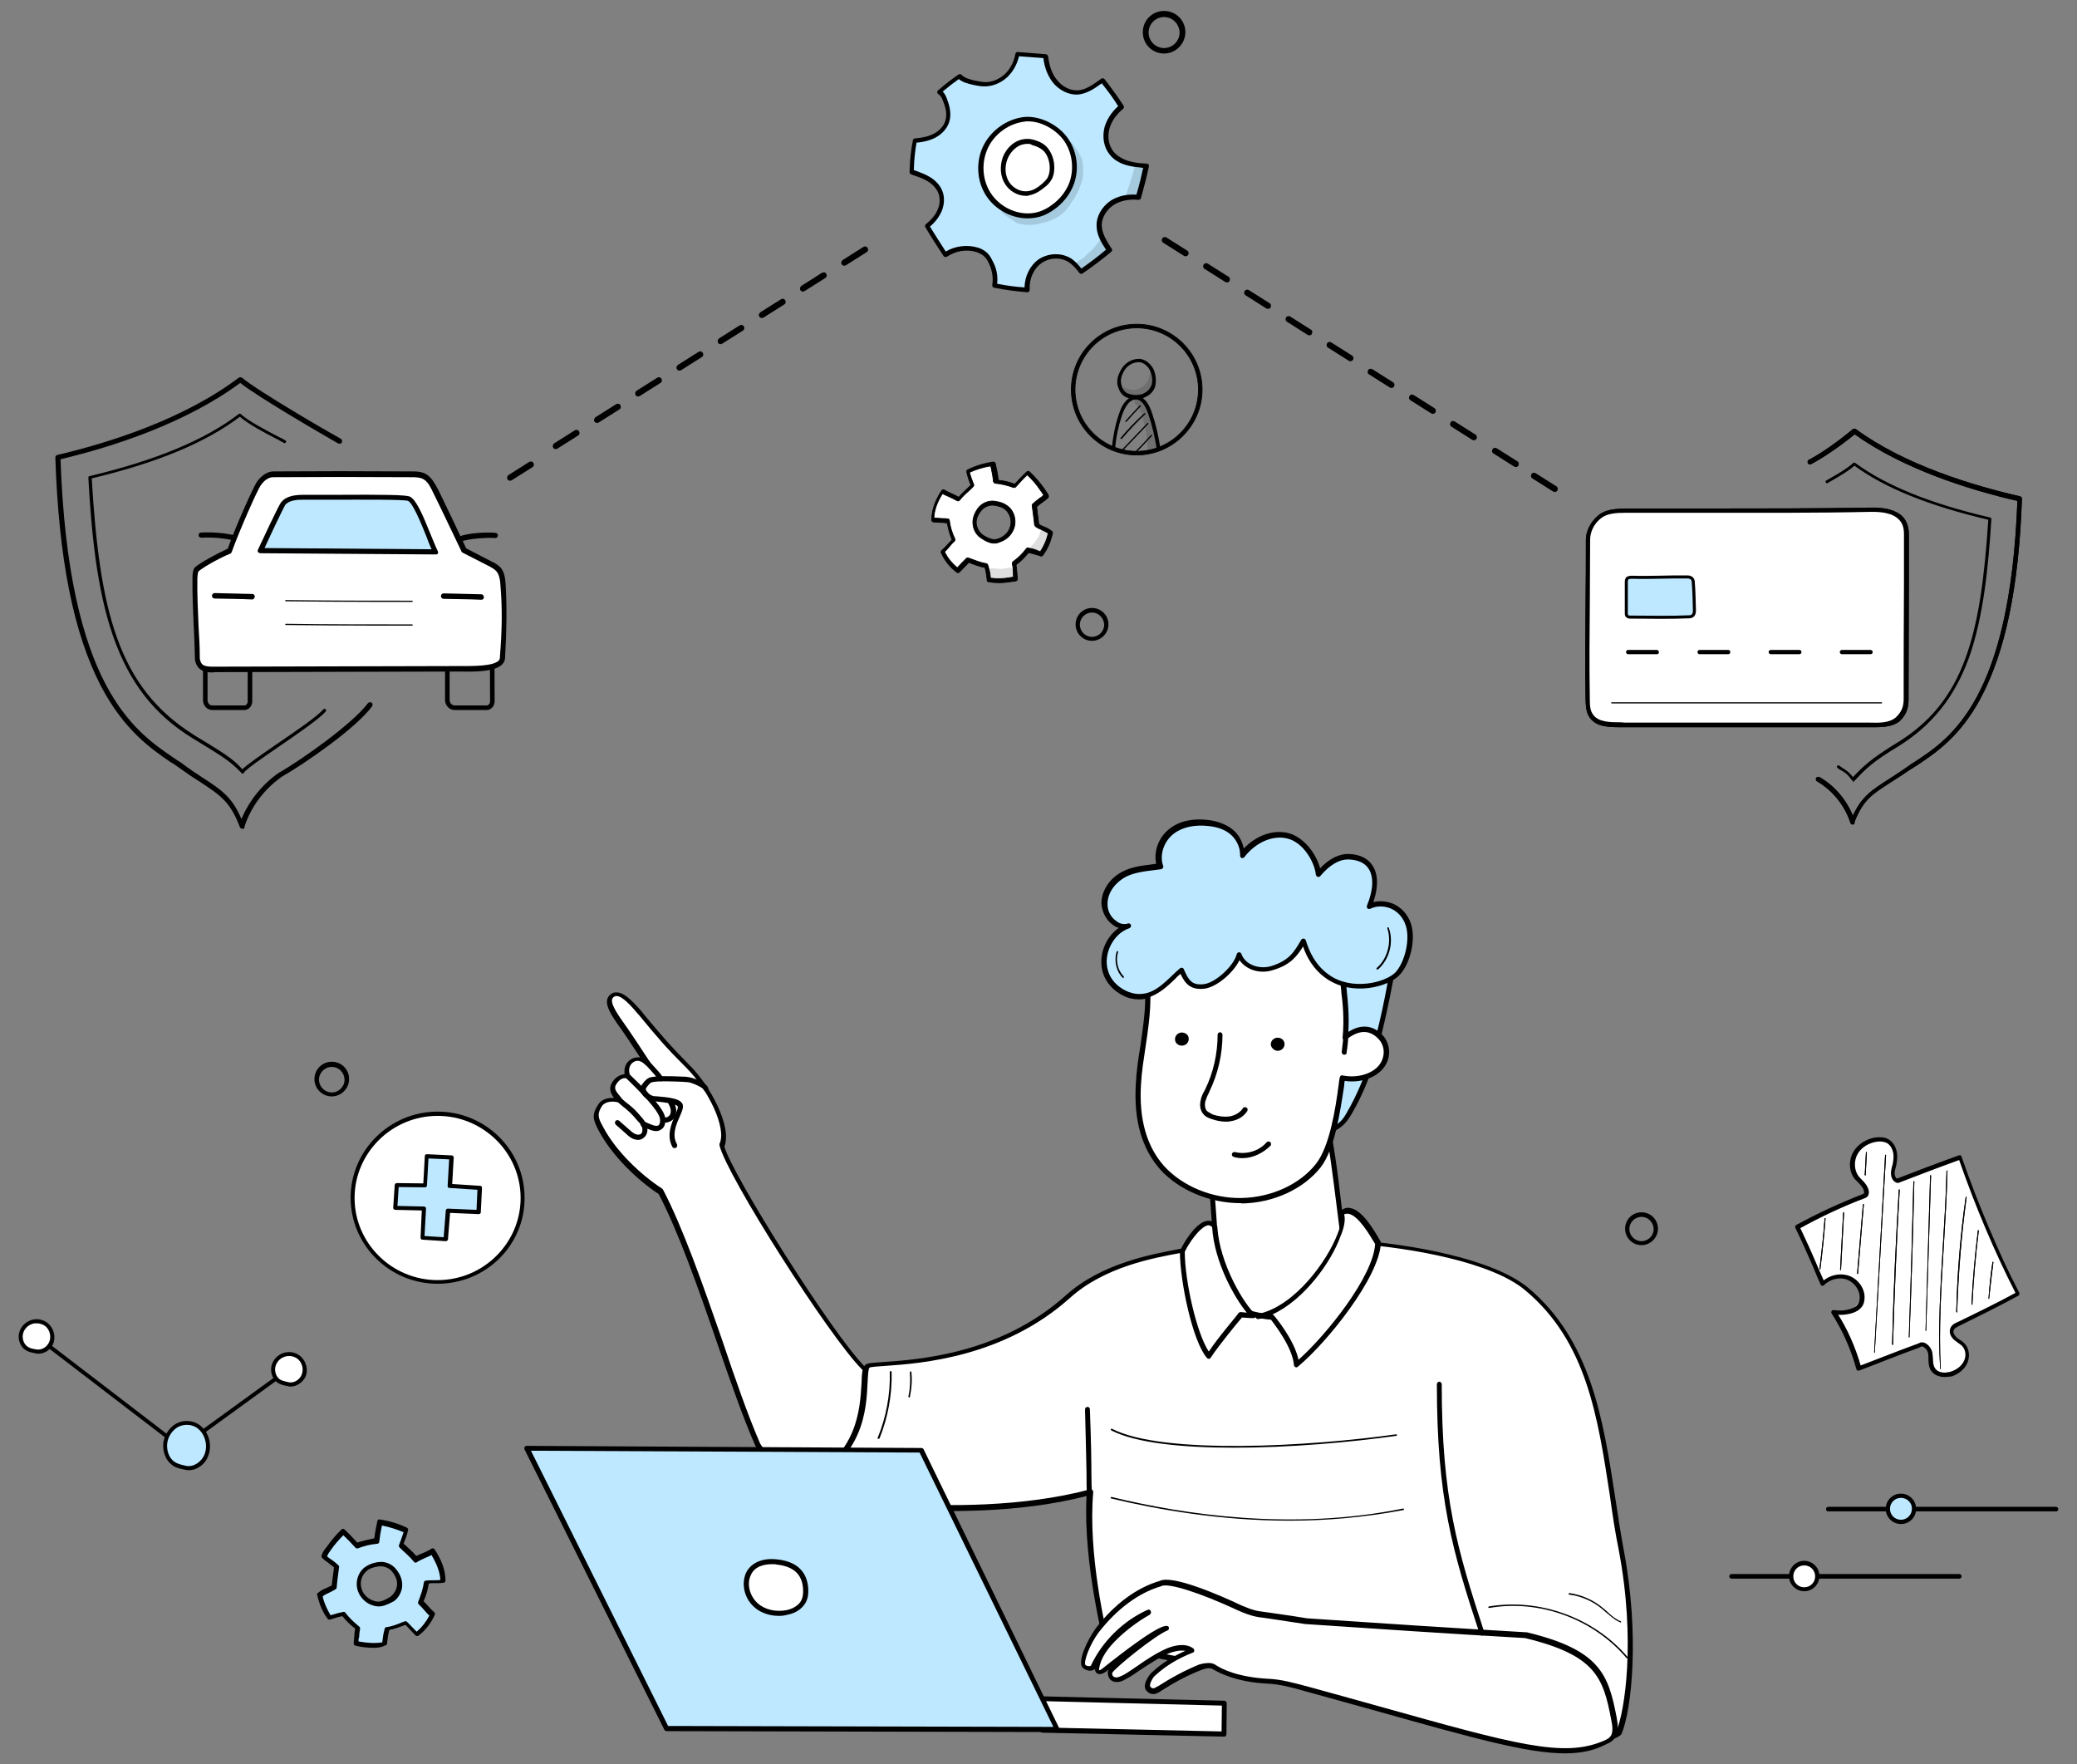 <svg xmlns="http://www.w3.org/2000/svg" xmlns:xlink="http://www.w3.org/1999/xlink" version="1.1" id="Layer_1" x="0px" y="0px" viewBox="0 0 683 580" style="enable-background:new 0 0 683 580;" xml:space="preserve">
    <rect x="0" y="0" width="683" height="580" fill="#808080" stroke="none"/>
    <style type="text/css">
        .stAutoMain0{fill:#BEE8FF;}
        .stAutoMain1{fill:#FFFFFF;}
        .stAutoMain2{stroke:#000000;stroke-width:0.5;stroke-miterlimit:10;}
        .stAutoMain3{fill:#FFFFFF;stroke:#000000;stroke-width:0.25;stroke-miterlimit:10;}
        .stAutoMain4{stroke:#000000;stroke-width:0.25;stroke-miterlimit:10;}
        .stAutoMain5{opacity:0.129;}
        .stAutoMain6{fill:none;stroke:#000000;stroke-width:1.5;stroke-miterlimit:10;}
        .stAutoMain7{fill:#BEE8FF;stroke:#000000;stroke-miterlimit:10;}
    </style>
    <g>
        <g>
            <path class="stAutoMain0" d="M108.2,532.3c1.8-0.5,2.6-0.9,4.6-1.4c1.2,1.6,2.9,3.4,4.7,4.6c-0.4,1.9-0.2,3-0.5,5.2c3,0.7,6.2,0.9,9.3,0.4    c0.2-1.9,0.3-2.9,0.9-4.9c2-0.2,4.4-1.3,6.3-2c1.3,1.3,2.2,2.2,3.6,3.7c2.3-1.7,4.1-4,5.2-6.6c-1.4-1.2-2.3-2.5-3.9-4    c0.9-2.1,1.6-4.4,1.9-6.6c2-0.1,3.2-0.1,5.3-0.3c0-3.5-1.4-6.8-3.5-9.8c-1.9,1-3.6,1.6-5.6,2.7c-1.4-1.7-3-3.2-4.8-4.8    c0.6-1.7,1.2-2.9,1.7-4.8c-2.7-1.4-5.7-2.2-8.6-2.6c-0.5,2-0.8,4.1-1.2,6.2c-2.2,0.2-4.4,0.7-6.5,1.5c-1.4-1.6-2.8-3-4.5-4.6    c-1.9,1.7-3.5,3.7-4.9,5.7c-0.4,0.5-0.7,1.2-1.2,1.7c-0.1,0.2-0.3,0.5-0.3,0.7c1.5,1.3,2.4,1.7,4.1,3.2c-0.2,1.8-0.6,4.9-0.8,6.7    c-1.6,1.2-2.9,1.2-4.7,2.6C105.4,527.5,106.5,530,108.2,532.3z M118.1,522.8c-0.5-2.2,0.2-4.7,1.9-6.2c1.2-0.9,2.5-1.5,4.4-1.7    c1.9-0.3,3.9,0.6,5,2.1c3.7,4.7,0.7,8.5-0.7,9.3c-3.6,2.3-4.9,1.9-6.3,1.4C120.3,527,118.6,525,118.1,522.8z"/>
            <path d="M122.9,541.8c-2,0-4-0.2-6-0.7c-0.4-0.1-0.6-0.4-0.6-0.8c0.1-0.8,0.1-1.6,0.2-2.2c0-0.8,0.1-1.7,0.3-2.6    c-1.6-1.2-3-2.6-4.2-4.1c-1.2,0.2-1.9,0.4-2.7,0.7c-0.4,0.1-0.8,0.3-1.4,0.4c-0.3,0.1-0.6,0-0.8-0.3c-1.7-2.3-2.7-4.8-3.4-7.8    c-0.1-0.3,0-0.6,0.3-0.7c1-0.8,2-1.3,2.8-1.6c0.5-0.2,1-0.5,1.7-0.8c0.1-1.2,0.3-2.7,0.5-4.1c0.1-0.7,0.2-1.4,0.2-1.9    c-0.7-0.6-1.4-1-1.9-1.5c-0.6-0.4-1.2-0.8-1.9-1.5c-0.2-0.1-0.2-0.3-0.3-0.5c0-0.5,0.2-0.8,0.4-1.2v-0.1c0.3-0.5,0.7-1.2,1.2-1.7    c1.5-2.1,3.1-4.1,5-5.9c0.3-0.3,0.7-0.3,1,0c1.6,1.5,2.9,2.9,4.2,4.3c1.8-0.6,3.7-1,5.6-1.4c0.2-1.9,0.6-3.8,1-5.7    c0.1-0.4,0.4-0.6,0.8-0.5c3.4,0.5,6.4,1.5,8.9,2.7c0.3,0.2,0.5,0.5,0.4,0.8c-0.4,1.8-0.9,3-1.5,4.5l0.3,0.2    c1.4,1.3,2.7,2.4,3.9,3.8c0.8-0.4,1.6-0.7,2.3-1c0.9-0.4,1.8-0.8,2.7-1.4c0.3-0.2,0.7-0.1,1,0.2c2.3,3.5,3.6,6.9,3.6,10.3    c0,0.4-0.3,0.7-0.6,0.7c-1.4,0.2-2.4,0.2-3.5,0.2c-0.4,0-0.9,0-1.4,0.1c-0.3,1.9-0.8,3.8-1.7,5.8c0.5,0.5,1,1,1.5,1.6    c0.6,0.7,1.3,1.4,2,2c0.2,0.2,0.3,0.5,0.2,0.8c-1.2,2.7-3,5.1-5.4,6.9c-0.3,0.2-0.7,0.2-1-0.1c-1.2-1.3-2.1-2.2-3.2-3.4h-0.1    c-1.6,0.6-3.6,1.4-5.3,1.7c-0.4,1.6-0.5,2.5-0.7,4.1v0.3c0,0.3-0.3,0.6-0.6,0.6C125.3,541.7,124.1,541.8,122.9,541.8z     M117.9,539.7c2.7,0.5,5.3,0.7,7.8,0.3c0.2-1.6,0.3-2.6,0.8-4.5c0.1-0.3,0.3-0.5,0.6-0.5c1.7-0.2,3.8-1,5.4-1.7l0.6-0.2    c0.3-0.1,0.6,0,0.8,0.2c1.2,1.2,2,2.1,3.1,3.2c1.8-1.5,3.2-3.4,4.2-5.3c-0.6-0.5-1.2-1.2-1.7-1.8s-1.2-1.3-1.8-1.9    c-0.2-0.2-0.3-0.5-0.2-0.8c0.9-2.2,1.6-4.4,1.9-6.4c0-0.3,0.3-0.6,0.7-0.6c0.7-0.1,1.5-0.1,2.1-0.1c0.8,0,1.6,0,2.6-0.1    c-0.1-2.6-1.2-5.3-2.9-8.2c-0.7,0.4-1.5,0.7-2.2,1c-0.8,0.4-1.8,0.8-2.7,1.4c-0.3,0.2-0.7,0.1-0.9-0.2c-1.2-1.5-2.6-2.7-4.1-4.1    l-0.6-0.6c-0.2-0.2-0.3-0.5-0.2-0.8l0.1-0.2c0.5-1.4,0.9-2.4,1.4-4c-2.1-0.9-4.5-1.7-7.1-2.2c-0.4,1.8-0.7,3.6-0.9,5.4    c0,0.3-0.3,0.6-0.7,0.6c-2.2,0.2-4.3,0.7-6.3,1.5c-0.3,0.1-0.6,0-0.8-0.2c-1.3-1.4-2.5-2.7-4-4.1c-1.6,1.6-3,3.2-4.3,5.1    c-0.4,0.5-0.7,1-1,1.7v0.1c0,0,0,0,0,0.1c0.5,0.4,0.9,0.7,1.4,1c0.7,0.5,1.4,1,2.3,1.9c0.2,0.2,0.3,0.4,0.2,0.6    c-0.1,0.6-0.2,1.5-0.3,2.3c-0.2,1.5-0.4,3.2-0.5,4.4c0,0.2-0.1,0.4-0.3,0.5c-0.7,0.5-1.5,0.8-2.2,1.2c-0.6,0.3-1.4,0.6-2.1,1.2    c0.5,2.3,1.5,4.3,2.6,6.2c0.3-0.1,0.5-0.2,0.7-0.2c1-0.3,1.9-0.6,3.5-0.9c0.3-0.1,0.6,0.1,0.7,0.3c1.2,1.6,2.9,3.2,4.5,4.5    c0.2,0.2,0.4,0.5,0.3,0.8c-0.2,1-0.3,1.9-0.3,2.8C117.9,538.5,117.9,539,117.9,539.7z M124.5,528.2c-0.7,0-1.5-0.2-2.1-0.4    c-2.4-0.8-4.3-2.9-4.9-5.3l0,0c-0.6-2.5,0.2-5.3,2.2-7c1.2-0.9,2.6-1.6,4.8-1.9c2.1-0.3,4.4,0.6,5.8,2.4c1.6,2,2.2,4.1,1.9,6.1    c-0.4,2.3-1.9,3.9-2.7,4.4C127.1,527.8,125.7,528.2,124.5,528.2z M125.2,515c-0.2,0-0.4,0-0.6,0c-1.9,0.3-3.1,0.7-4.1,1.6    c-1.5,1.3-2.2,3.5-1.7,5.4l0,0c0.4,1.9,2,3.7,4,4.3c1.2,0.4,2.3,0.8,5.6-1.3c0.6-0.4,1.8-1.7,2.1-3.4c0.3-1.6-0.2-3.2-1.6-4.9    C128.1,515.7,126.6,515,125.2,515z"/>
        </g>
        <path d="M676.1,496.9h-74.9c-0.4,0-0.7-0.3-0.7-0.7s0.3-0.7,0.7-0.7h74.9c0.4,0,0.7,0.3,0.7,0.7S676.5,496.9,676.1,496.9z"/>
        <path d="M676.1,496.9h-74.9c-0.4,0-0.7-0.3-0.7-0.7s0.3-0.7,0.7-0.7h74.9c0.4,0,0.7,0.3,0.7,0.7S676.5,496.9,676.1,496.9z"/>
        <circle class="stAutoMain0" cx="625.1" cy="496.1" r="4.3"/>
        <path d="M625.1,501.1c-2.7,0-5-2.2-5-5c0-2.7,2.2-5,5-5c2.7,0,5,2.2,5,5S627.9,501.1,625.1,501.1z M625.1,492.5   c-2,0-3.6,1.6-3.6,3.6s1.6,3.6,3.6,3.6s3.6-1.6,3.6-3.6C628.8,494.1,627.1,492.5,625.1,492.5z"/>
        <path d="M644.3,519h-74.9c-0.4,0-0.7-0.3-0.7-0.7s0.3-0.7,0.7-0.7h74.9c0.4,0,0.7,0.3,0.7,0.7S644.7,519,644.3,519z"/>
        <path d="M644.3,519h-74.9c-0.4,0-0.7-0.3-0.7-0.7s0.3-0.7,0.7-0.7h74.9c0.4,0,0.7,0.3,0.7,0.7S644.7,519,644.3,519z"/>
        <circle class="stAutoMain1" cx="593.3" cy="518.3" r="4.3"/>
        <path d="M593.3,523.2c-2.7,0-5-2.2-5-5c0-2.7,2.2-5,5-5c2.7,0,5,2.2,5,5S596,523.2,593.3,523.2z M593.3,514.7c-2,0-3.6,1.6-3.6,3.6   s1.6,3.6,3.6,3.6s3.6-1.6,3.6-3.6S595.3,514.7,593.3,514.7z"/>
        <path d="M539.8,409.4c-3,0-5.4-2.4-5.4-5.4s2.4-5.4,5.4-5.4s5.4,2.4,5.4,5.4S542.7,409.4,539.8,409.4z M539.8,400.1   c-2.2,0-4,1.8-4,4s1.8,4,4,4s4-1.8,4-4C543.7,401.8,541.9,400.1,539.8,400.1z"/>
        <path d="M109.1,360.5c-3.1,0-5.7-2.5-5.7-5.7c0-3.1,2.5-5.7,5.7-5.7s5.7,2.5,5.7,5.7S112.1,360.5,109.1,360.5z M109.1,350.8   c-2.3,0-4.2,1.9-4.2,4.2c0,2.3,1.9,4.2,4.2,4.2s4.2-1.9,4.2-4.2C113.2,352.5,111.3,350.8,109.1,350.8z"/>
        <g>
            <path class="stAutoMain1" d="M249.1,475c-9.4-21.8-20.5-61.9-31.8-83.1c-7.2-4.6-15.5-12.8-19.7-20.8c-1.8-3.2-2-4.7-0.2-7.5    c1.4-2.1,4.5-2.2,6.6-1.4c-1.4-2-3.9-3.6-1.6-6.4c1-1.3,2.6-2.2,4.2-1.6c-1.7-4.3,2.7-8,6.5-4.3c-3.2-5-6.3-9.5-9.5-14.1    c-2-2.8-4.1-6.3-2.4-8.1c2.2-2.2,5.4,0.8,9.4,5.4c6.7,8,8.9,10.7,15.9,17.7c6.6,6.6,13.6,19.9,10.9,25.9    c2.2,9.1,35.6,62.2,46.6,73.2c4,4,0.7,7.9-0.2,13.4c-1.2,6.7-6.1,30.5-23.1,22.7C255.7,483.8,249.8,476.1,249.1,475z"/>
            <path d="M266.9,488.4c-2.1,0-4.4-0.5-6.7-1.6c-5.1-2.3-11.2-9.9-11.8-11.4l0,0c-4-9.1-8.2-21.1-12.6-33.9    c-6.2-18-12.7-36.5-19.2-48.9c-6.6-4.3-15.3-12.4-19.8-21c-1.9-3.6-2.2-5.2-0.1-8.4c1-1.7,3.1-2.3,5.2-2.2c-1-1.4-2.1-3.2-0.2-5.7    c1-1.3,2.4-2,3.7-2.1c-0.3-2,0.4-3.9,2.1-4.9c0.8-0.5,1.9-0.8,3-0.6c-2.4-3.7-4.9-7.5-7.7-11.4c-2.3-3.3-4.5-7-2.3-9.1    c0.7-0.7,1.5-1,2.4-0.9c2.1,0.1,4.4,2,8.3,6.5l0.1,0.2c6.6,7.9,8.8,10.5,15.7,17.5c6.4,6.4,13.8,19.8,11.2,26.5    c2.6,9.3,35.2,61.3,46.3,72.5c3.2,3.2,2.2,6.5,1.2,9.9c-0.4,1.4-0.8,2.7-1.2,4.2c-1.2,7-4.3,19.5-12,23.6    C270.7,487.9,268.8,488.4,266.9,488.4z M249.9,474.5c0.5,1.2,6.3,8.5,11,10.6c4.1,1.8,7.6,1.9,10.8,0.3c7.1-3.8,10-15.7,11.2-22.4    c0.3-1.7,0.7-3.1,1.2-4.5c1-3.3,1.8-5.8-0.7-8.3c-10.8-10.8-44.4-63.6-46.8-73.6c0-0.2,0-0.4,0-0.5c2.5-5.3-3.9-18-10.8-24.9    c-7-7-9.2-9.6-15.8-17.6l-0.2-0.2c-2.1-2.5-5.1-5.9-7-5.9c-0.4,0-0.8,0.1-1.2,0.5c-1.4,1.4,1.6,5.5,2.5,6.9    c3.5,4.9,6.6,9.7,9.5,14.1c0.2,0.3,0.2,0.8-0.2,1.2c-0.3,0.3-0.8,0.2-1.2-0.1c-1.4-1.4-2.8-1.7-4-0.8c-1,0.6-1.8,2.3-1,4.3    c0.1,0.3,0,0.6-0.2,0.8c-0.2,0.2-0.6,0.3-0.8,0.2c-1.2-0.4-2.4,0.3-3.2,1.4c-1.3,1.6-0.7,2.5,0.6,4.1c0.3,0.4,0.7,0.8,1,1.3    c0.2,0.3,0.2,0.7,0,0.9c-0.2,0.3-0.6,0.4-0.9,0.3c-2-0.7-4.6-0.5-5.7,1c-1.6,2.5-1.5,3.7,0.2,6.7c4.4,8.5,13,16.3,19.5,20.5    c0.1,0.1,0.2,0.2,0.3,0.3c6.6,12.6,13.1,31.2,19.4,49.3C241.8,453.5,246,465.5,249.9,474.5L249.9,474.5z"/>
            <path d="M209.8,374.8c-0.5,0-0.9-0.1-1.5-0.3c-1-0.4-1.9-1.2-2.5-1.8l-3.3-2.9c-0.3-0.3-0.4-0.8-0.1-1.2s0.8-0.4,1.2-0.1l3.3,2.9    c0.6,0.5,1.3,1.2,2.1,1.5c0.7,0.3,1.4,0.2,1.8-0.1c0.5-0.4,0.5-1.3,0.4-1.9c-0.2-0.8-0.7-1.6-1.4-2.2c-2.1-2.5-2.6-2.9-4.1-4.2    c-0.5-0.4-1.3-1-2.3-1.9c-0.3-0.3-0.4-0.8-0.1-1.2c0.3-0.3,0.8-0.4,1.2-0.1c0.9,0.8,1.7,1.4,2.2,1.8c1.6,1.3,2.2,1.8,4.4,4.4    c0.6,0.7,1.4,1.7,1.7,2.8c0.3,1.4,0,2.8-0.9,3.6C211.3,374.5,210.6,374.8,209.8,374.8z"/>
            <path d="M215.8,371.9c-0.7,0-1.5-0.2-2.2-0.5c-0.8-0.3-1.7-0.7-2.5-1c-0.4-0.2-0.6-0.7-0.4-1.2c0.2-0.4,0.7-0.6,1.2-0.4    c0.7,0.3,1.6,0.7,2.4,1c0.7,0.3,1.6,0.5,2.1,0.3c0.6-0.3,0.8-1.5,0.6-2.4c-0.3-1.5-2.4-4.8-10.7-12.8l-0.2-0.2    c-0.3-0.3-0.3-0.8,0-1.2c0.3-0.3,0.8-0.3,1.2,0l0.2,0.2c7,6.7,10.7,11.1,11.2,13.6c0.3,1.6,0,3.5-1.5,4.2    C216.7,371.8,216.3,371.9,215.8,371.9z"/>
            <path d="M221.8,377.5c-0.3,0-0.6-0.2-0.7-0.4c-2-3.8-0.3-7.6,0.9-10.5c0.4-0.9,1.2-2.6,0.8-2.9c-0.9-0.9-4.8-1.3-6.7-1.5    c-1-0.1-1.6-0.1-1.9-0.2c-2.1-0.7-3-1.9-3.3-2.7c-0.3-0.7-0.4-1.6-0.1-2.1c0.3-0.8,1.7-2.5,2.8-2.9c2-0.6,6.7-0.5,11-0.3    c0.5,0,1,0,1.4,0.1c1.6,0.1,6.4,1.8,6.9,3.7c0.1,0.4-0.1,0.9-0.5,1s-0.9-0.1-1-0.5c-0.2-0.7-3.9-2.4-5.3-2.5c-0.4,0-0.8,0-1.5-0.1    c-2.9-0.1-8.5-0.4-10.4,0.2c-0.4,0.1-1.5,1.4-1.8,2c0,0.1-0.1,0.3,0.1,0.7c0.2,0.4,0.7,1.3,2.4,1.8c0.2,0,0.8,0.1,1.5,0.1    c3.2,0.3,6.5,0.6,7.7,2c1,1,0.3,2.6-0.6,4.7c-1.2,2.6-2.6,6-0.9,9c0.2,0.4,0.1,0.9-0.3,1.2C222,377.5,221.9,377.5,221.8,377.5z"/>
            <path d="M217.3,355.5c-0.3,0-0.5-0.1-0.7-0.4c-0.4-0.7-1.8-2.3-2.9-3.5c-0.6-0.6-1.2-1.3-1.6-1.7c-0.3-0.3-0.2-0.8,0.1-1.2    c0.3-0.3,0.8-0.2,1.2,0.1c0.3,0.4,0.9,1,1.5,1.7c1.3,1.4,2.6,2.8,3.1,3.8c0.2,0.4,0.1,0.9-0.3,1.2    C217.6,355.5,217.5,355.5,217.3,355.5z"/>
            <path d="M218.9,369.1c-0.2,0-0.4,0-0.6-0.1c-0.4-0.1-0.7-0.5-0.6-1c0.1-0.4,0.5-0.7,1-0.6c0.4,0.1,1-0.1,1.5-0.7    c0.6-0.9,0.5-2.3-0.4-3.8c-0.2-0.4-0.1-0.9,0.3-1.2c0.4-0.2,0.9-0.1,1.2,0.3c1.9,3,0.8,4.9,0.4,5.7    C220.9,368.6,219.8,369.1,218.9,369.1z"/>
            <path class="stAutoMain1" d="M533,509.5c-6-31.3-6-64.9-31.2-85.9c-12.1-10.2-40.8-14.4-57.6-15.5c-1,16.3-17,18.3-27.1,19.5    c-5.5,0.6-15.5-8.5-24.4-17.4c-3.8,1.6-26.8,2.7-41.8,16c-27.7,24.7-64,20.9-65.9,22.9c-2.7,2.7,4,26.8-20.4,38.1    c-10.3,4.7,51.3,14.6,93.7,3.3c-1.6,22.2,5.9,50.7,5.9,50.7s149.6,27.5,163.8,30c1.2,0.2,3.9-0.7,4.3-1.9    C535.2,562.5,538.5,538.3,533,509.5z"/>
            <path d="M528.2,572.2c-0.2,0-0.3,0-0.5,0c-14-2.5-162.4-29.8-163.8-30c-0.3-0.1-0.5-0.3-0.6-0.6s-7.2-27.8-6-49.7    c-22.4,5.8-47.3,5.2-60.4,4.5c-16.1-0.9-33.1-3.8-34.3-7.2c-0.2-0.5-0.3-1.6,1.6-2.4c17.9-8.3,18.6-23.7,19.1-31.9    c0.1-3.1,0.2-5.1,1.2-6.1c0.6-0.6,2-0.7,6.4-1c11.4-0.8,38.2-2.7,59.6-21.9c11.8-10.6,28.3-13.5,37.2-15.2c2.3-0.4,4.1-0.7,4.8-1    c0.3-0.1,0.6,0,0.9,0.2c8.3,8.3,18.4,17.7,23.7,17.2c10.2-1.3,25.4-3,26.4-18.7c0-0.2,0.1-0.4,0.3-0.5c0.2-0.1,0.4-0.2,0.6-0.2    c19.6,1.3,46.6,6.2,58.1,15.7c20.7,17.3,24.7,43.4,28.6,68.7c0.9,5.9,1.8,11.9,2.9,17.8c5.2,27.6,2.6,52.3-0.8,60.3    C532.4,571.2,529.8,572.2,528.2,572.2z M364.8,540.5c9.7,1.8,149.6,27.5,163.3,29.9c0.9,0.2,3.1-0.7,3.5-1.4    c2.6-6.1,6.4-29.4,0.7-59.4c-1.2-5.9-2.1-11.9-2.9-17.8c-4-26.1-7.7-50.8-27.9-67.6c-11-9.2-37.1-13.9-56.3-15.3    c-1.6,16.3-17.9,18.2-27.8,19.5c-5.8,0.7-15.7-8.3-24.7-17.3c-1,0.3-2.5,0.5-4.6,0.9c-8.7,1.6-24.9,4.5-36.3,14.8    c-21.8,19.5-49,21.5-60.6,22.3c-2.5,0.2-4.9,0.3-5.3,0.6c-0.4,0.5-0.5,2.7-0.6,4.9c-0.4,8.6-1.2,24.6-20,33.3    c-0.4,0.2-0.6,0.3-0.6,0.4c0.7,1.6,12.1,4.8,32.8,6.1c13.1,0.8,38.5,1.3,61-4.7c0.3-0.1,0.5,0,0.7,0.2s0.3,0.4,0.3,0.7    C357.7,510.9,363.7,536.5,364.8,540.5z M285.6,449.8L285.6,449.8L285.6,449.8z"/>
            <path class="stAutoMain1" d="M342.9,568.8c19.9,0.4,39.8,0.8,59.7,1.3l0.1-10.2l-66.5-1.7L342.9,568.8z"/>
            <path d="M402.6,571L402.6,571l-59.8-1.3c-0.3,0-0.5-0.1-0.7-0.4l-6.7-10.5c-0.2-0.2-0.2-0.6,0-0.8c0.1-0.3,0.4-0.4,0.7-0.4l0,0    l66.5,1.6c0.4,0,0.8,0.4,0.8,0.8l-0.1,10.2c0,0.2-0.1,0.4-0.2,0.6C403,570.8,402.8,571,402.6,571z M343.3,568l58.4,1.3l0.1-8.5    l-64.1-1.6L343.3,568z"/>
            <path class="stAutoMain1" d="M501.6,537.8c-24-1.4-48.2-3-72.2-4.6c-2.2-0.3-12.9-1.9-15.5-2.3c-2.2-0.3-4.4-1.2-6.5-2.1    c-7.2-3.3-22.6-9.8-26-7.9c-8,2.3-15.1,8.1-20.7,15.3c-3.1,4.1-5.8,10.8-4.4,11.9c0.8,0.7,2.1,1,3,0.3c3.8-8,10.4-14.6,18.4-18.2    c-3.8,2.1-7.2,4.7-10.4,7.6c-3.1,2.9-6.1,6.6-6.8,10.9c-0.1,0.3-0.1,0.7,0.1,0.9c0.4,0.7,1.6,0.3,2.2-0.2c1.3-1,17.8-14.4,20.8-14    c-4.1,1.6-18.7,13.4-18.7,14.7c0,0.6,0.1,1.3,0.4,1.7c0.5,0.6,1.5,0.8,2.3,0.7s1.6-0.5,2.3-0.9c4.7-2.8,9-6.5,14.1-8.6    c2.5-1,5.7-1.7,8-0.1c-4.5,1.7-8.8,4.2-12.4,7.5c-0.5,0.5-1,1.2-1.5,1.8c-0.5,1-1.2,2.4-0.4,3.2c1.3,1.4,2.3,0.6,3.5,0    c4.4-2.9,8.8-5.2,13.5-7.1c1.5-0.6,3.1-1,4.5-0.2c1.2,0.7,6.6,4.2,18,4.7c3.9,0.2,7.5,1.3,12.5,2.5c63.5,17.5,82.6,24.5,98,17.9    c3-1.3,4.1-2.9,3-8.1C527.9,551.3,525.3,543.3,501.6,537.8z"/>
            <path d="M514.6,576.5c-12.1,0-29.5-4.8-62.2-14c-6.9-1.9-14.7-4.1-23.1-6.4c-4.5-1.3-8.4-2.3-12.2-2.5    c-10.6-0.5-16.3-3.6-18.3-4.8c-1-0.6-2.5-0.2-3.8,0.3c-4.6,1.8-8.9,4.1-13.4,7l-0.1,0.1c-1,0.6-2.7,1.6-4.4-0.2    c-1.4-1.4-0.1-3.6,0.3-4.3s0.9-1.5,1.6-2c3-2.8,6.7-5.1,10.8-6.9c-1.8-0.3-3.9,0.2-5.4,0.8c-3.3,1.4-6.4,3.5-9.3,5.4    c-1.5,1-3,2.1-4.7,3c-0.7,0.4-1.6,0.9-2.5,1c-1.3,0.2-2.4-0.2-3-1c-0.4-0.6-0.7-1.4-0.6-2.3c0-0.2,0.1-0.5,0.4-0.8    c-0.2,0.1-0.4,0.3-0.6,0.4c-0.3,0.2-0.4,0.4-0.5,0.4c-0.6,0.4-1.5,0.9-2.3,0.7c-0.4-0.1-0.8-0.3-1-0.7c-0.2-0.3-0.2-0.6-0.2-0.9    c-1.2,0.8-2.7,0.7-4-0.4c-2.1-1.9,1.7-9.6,4.3-13.1c6.1-7.9,13.4-13.3,21-15.5c4.1-2.1,20,4.8,26.7,8c1.7,0.7,3.9,1.7,6.2,2    c0.7,0.1,2,0.3,3.6,0.5c4.3,0.6,10.3,1.5,11.9,1.8c23.6,1.6,47.9,3.2,72.2,4.6h0.1c24.1,5.8,26.8,13.9,29.5,27.9    c1,5.2,0.2,7.4-3.6,9C523.9,575.7,519.7,576.5,514.6,576.5z M397.6,546.8c0.7,0,1.5,0.2,2.1,0.6c1.9,1.3,7.3,4.1,17.6,4.6    c4.1,0.2,8,1.3,12.6,2.5c8.5,2.3,16.2,4.5,23.1,6.4c45.7,12.8,61.2,17.1,74.3,11.5c2.5-1,3.6-2.1,2.5-7.1    c-2.6-13.7-5.1-21.1-28.3-26.7c-24.3-1.4-48.6-3-72.1-4.6h-0.1c-1.6-0.2-7.7-1.2-11.9-1.8c-1.6-0.2-2.9-0.4-3.6-0.5    c-2.5-0.4-4.9-1.4-6.7-2.2c-12.9-6-23-9.1-25.2-8c-0.1,0-0.1,0.1-0.2,0.1c-7.2,2.1-14.4,7.4-20.3,15c-3.2,4.2-5.1,9.9-4.5,10.8    c0.4,0.4,1.2,0.6,1.8,0.3c3.8-8.1,10.7-14.8,18.7-18.4c0.4-0.2,0.8,0,1,0.4s0.1,0.8-0.3,1.2c-3.7,2.1-7.1,4.6-10.2,7.5    c-3.9,3.7-6,6.9-6.5,10.4c0,0.3,0,0.4,0,0.4c0.1,0,0.5-0.1,0.9-0.4c0.1-0.1,0.3-0.2,0.5-0.4c17.7-14.1,20.1-13.8,20.9-13.8    c0.4,0,0.7,0.3,0.7,0.7s-0.2,0.7-0.5,0.8c-3.9,1.5-17.2,12.2-18.2,14c0,0.4,0.1,0.8,0.3,1c0.3,0.4,0.9,0.5,1.5,0.4s1.3-0.5,2-0.8    c1.6-0.9,3.1-2,4.6-3c3-2.1,6.2-4.2,9.6-5.7c2.5-1,6.1-1.9,8.7,0c0.2,0.2,0.4,0.5,0.3,0.8c0,0.3-0.2,0.5-0.5,0.6    c-4.6,1.8-8.7,4.2-12.1,7.3c-0.5,0.4-0.9,0.9-1.3,1.6c-0.9,1.7-0.6,2.2-0.5,2.3c0.7,0.8,1.2,0.6,2.3-0.1h0.1    c4.5-2.9,9-5.3,13.6-7.2C395.4,547,396.4,546.8,397.6,546.8z M365.7,550.2L365.7,550.2L365.7,550.2z"/>
            <path d="M487.4,537.8c-0.3,0-0.6-0.2-0.8-0.5c-9-27.3-14.1-44.6-14.1-82.2c0-0.4,0.4-0.8,0.8-0.8s0.8,0.4,0.8,0.8    c0,37.3,5.1,54.4,14,81.6c0.1,0.4-0.1,0.9-0.5,1C487.5,537.8,487.4,537.8,487.4,537.8z"/>
            <path d="M358.3,491.4c-0.2,0-0.4-0.1-0.5-0.2c-0.5-0.4-0.5-0.8-0.5-6.4c-0.1-4.1-0.2-11-0.5-21.4c0-0.4,0.3-0.8,0.8-0.8    s0.8,0.3,0.8,0.8c0.4,10.5,0.5,17.3,0.5,21.5c0,2.9,0.1,4.9,0.2,5.4c0.2,0.3,0.1,0.7-0.1,0.9C358.7,491.4,358.5,491.4,358.3,491.4    z M358.8,490L358.8,490L358.8,490z"/>
            <path d="M405.9,476c-17,0-32.4-1.5-40.5-5.7c-0.1-0.1-0.2-0.2-0.1-0.4c0.1-0.1,0.2-0.2,0.4-0.1c16.7,8.6,65,5.8,93.4,1.8    c0.1,0,0.3,0.1,0.3,0.2s-0.1,0.3-0.2,0.3C444.3,474.2,424.3,476,405.9,476z"/>
            <path d="M424,500c-22.5,0-43.1-3.6-58.6-7.3c-0.1,0-0.2-0.2-0.2-0.3s0.2-0.2,0.3-0.2c23.8,5.8,59.7,11.2,95.9,3.8    c0.1,0,0.3,0.1,0.3,0.2s-0.1,0.3-0.2,0.3C448.9,498.9,436.2,500,424,500z"/>
            <path d="M535,545.2c-0.1,0-0.2,0-0.2-0.1c-10.9-12.8-28.6-19.3-45.1-16.4c-0.1,0-0.3-0.1-0.3-0.2s0.1-0.3,0.2-0.3    c16.7-2.8,34.6,3.7,45.6,16.6c0.1,0.1,0.1,0.3,0,0.4C535.1,545.2,535,545.2,535,545.2z"/>
            <path d="M533,533.5C532.9,533.5,532.9,533.5,533,533.5c-1.9-0.7-3.2-2-4.7-3.2c-0.5-0.4-0.9-0.8-1.5-1.3c-3-2.5-6.8-4.2-10.8-4.7    c-0.1,0-0.2-0.2-0.2-0.3s0.2-0.2,0.3-0.2c4.1,0.6,7.9,2.3,11,4.9c0.5,0.4,1,0.8,1.5,1.3c1.4,1.3,2.7,2.4,4.4,3.1    C533.1,533.2,533.2,533.2,533,533.5C533.2,533.5,533.1,533.5,533,533.5z"/>
            <polygon class="stAutoMain0" points="173.2,476.1 303,477 347.7,568.8 219.2,568.3   "/>
            <path d="M347.7,569.5L347.7,569.5l-128.5-0.3c-0.3,0-0.6-0.2-0.7-0.4l-46-92.2c-0.1-0.2-0.1-0.5,0-0.8c0.1-0.2,0.4-0.4,0.7-0.4    l0,0l129.8,0.7c0.3,0,0.6,0.2,0.7,0.4l44.7,91.9c0.1,0.2,0.1,0.5,0,0.8C348.4,569.5,348,569.5,347.7,569.5z M219.7,567.5    l126.7,0.3l-44-90.2L174.6,477L219.7,567.5z"/>
            <path class="stAutoMain1" d="M255.3,513.7c-3.7-0.3-7.7,0.6-9.2,4c-1.5,3.3-0.3,7.6,2.4,10.2c2.7,2.5,6.8,3.3,10.4,2.5c2-0.4,3.9-1.4,5-3    c0.7-1.2,1.2-2.5,1.2-4C265,518.7,262.9,514.3,255.3,513.7z"/>
            <path d="M256.1,531.3c-3,0-6.1-1-8.2-3c-3.1-2.8-4.2-7.4-2.6-11.1c1.5-3.2,5.2-5,10-4.5c8.7,0.8,10.5,6.2,10.5,10.5    c0,1.7-0.4,3.2-1.3,4.4c-1.5,2.1-3.8,3-5.5,3.3C258.1,531.2,257.1,531.3,256.1,531.3z M253.9,514.3c-2.2,0-5.7,0.5-7,3.6    c-1.4,2.9-0.4,6.8,2.2,9.2c2.4,2.2,6.1,3,9.6,2.3c2-0.4,3.7-1.5,4.5-2.7s0.9-2.5,0.9-3.5c0-5.3-2.9-8.2-8.9-8.8l0,0    C255,514.3,254.5,514.3,253.9,514.3z"/>
            <path class="stAutoMain1" d="M397.3,381.6c2.3,15.3,3.1,46.2,3.1,46.2s14.1,7.6,24.1,4.9c8.2-2.2,18.8-2.9,19.5-12.8    c-3.6-12.6-4-34-8.7-54.1C425.4,370.4,409.4,377.8,397.3,381.6z"/>
            <path d="M419.9,434c-9.2,0-19.3-5.3-19.8-5.5c-0.3-0.1-0.4-0.4-0.4-0.7c0-0.3-0.9-31-3.1-46.1c-0.1-0.4,0.2-0.8,0.6-0.9    c12.5-3.9,29.7-11.9,38-15.8c0.2-0.1,0.5-0.1,0.7,0s0.4,0.3,0.4,0.5c2.4,10.4,3.7,21,4.8,30.6c1.2,9.3,2.1,17.5,3.9,23.6    c0,0.1,0,0.2,0,0.3c-0.6,8.9-8.9,10.8-16.2,12.6c-1.4,0.3-2.6,0.6-3.9,0.9C423.3,433.8,421.6,434,419.9,434z M401.3,427.1    c2.4,1.3,14.6,6.9,23.1,4.6c1.3-0.3,2.6-0.6,4-0.9c7-1.7,14.3-3.3,15-10.9c-1.8-6.2-2.7-14.2-3.9-23.7c-1.2-9.1-2.3-19.5-4.6-29.4    c-8.5,4-24.6,11.4-36.6,15.2C400.3,396.5,401.2,423.2,401.3,427.1z"/>
            <path class="stAutoMain1" d="M399.3,403.5c0.7,12.7,9.2,26.4,12.7,29.3c-2.1,0-4.1-0.3-4.1-0.3s-7.9,9.2-10.5,13.6    c-4.5-5.1-8.7-24.4-8.7-34.3C389.8,409,396,398.9,399.3,403.5z"/>
            <path d="M397.5,446.8c-0.2,0-0.4-0.1-0.6-0.3c-4.8-5.5-8.9-25.4-8.9-35c0-0.1,0-0.2,0.1-0.3c0.8-2,5-9.3,8.9-9.8    c0.8-0.1,2.1,0.1,3.1,1.5c0.1,0.1,0.1,0.3,0.2,0.4c0.7,12.4,9.1,25.9,12.4,28.7c0.3,0.2,0.3,0.6,0.2,0.9c-0.1,0.3-0.4,0.5-0.7,0.5    c-1.6,0-3-0.2-3.8-0.2c-1.5,1.7-7.7,9.3-10.2,13.1C398.1,446.5,397.8,446.8,397.5,446.8C397.6,446.8,397.5,446.8,397.5,446.8z     M389.6,411.6c0,9.5,3.9,26.8,7.9,32.8c3-4.6,9.6-12.2,9.8-12.7c0.2-0.2,0.5-0.3,0.7-0.3c0,0,0.8,0.1,2,0.2    c-4-4.8-10.7-16.6-11.4-28.1c-0.5-0.6-1.2-0.7-1.5-0.6C394.5,403.5,390.7,409.1,389.6,411.6z"/>
            <path class="stAutoMain1" d="M413.4,433c1.7-0.6,4.7,0,4.7,0s7.6,8.8,8.2,15.8c8.6-7.2,26.2-28.4,26.7-39.9c-1.9-3.1-7.7-13.7-12-9.7    C444.2,403.6,429.8,429.6,413.4,433z"/>
            <path d="M426.3,449.6c-0.1,0-0.2,0-0.3-0.1c-0.3-0.1-0.5-0.4-0.5-0.7c-0.5-6-6.7-13.7-7.7-15.1c-0.7-0.1-2-0.3-3-0.2    c-0.3,0.1-0.7,0.2-1,0.2c-0.4,0.1-0.8-0.2-0.9-0.6s0.1-0.8,0.5-1c0.4-0.1,0.8-0.2,1.3-0.3c11.4-3,21.7-17.1,25.1-26    c1.5-3.7,1.5-5.8,0.9-6.4c-0.2-0.3-0.2-0.8,0.1-1.2c0.9-0.8,2-1.3,3.1-1c4,0.5,7.9,7.2,9.8,10.5l0.3,0.5c0.1,0.1,0.1,0.3,0.1,0.4    c-0.5,11.5-17.8,32.8-27,40.5C426.7,449.5,426.4,449.6,426.3,449.6z M418.4,432.2c0.1,0,0.3,0.1,0.4,0.2c0.3,0.3,6.8,8,8.2,14.7    c9.2-8.2,24.6-27.4,25.2-38.1l-0.2-0.3c-1.5-2.5-5.4-9.2-8.6-9.6c-0.5-0.1-0.9,0-1.4,0.2c0.6,1.9-0.2,4.9-1.2,7.2    C437.8,414.9,428.9,427.4,418.4,432.2z"/>
            <path class="stAutoMain0" d="M459.1,311.1c-1.7,10.8-3.5,20.5-7.1,34.5c-1.8,6.7-4.8,14.1-8.4,20.2c-1.7,2.8-2.9,4.3-6.4,5.9    c-0.2-2.9-3.2-4.4-3.7-7.2c-0.6-3.6,1.7-6.7-0.4-9.8c-4.1-6-6.9-12.6-8.2-19.4c-1-5.5-1.2-11.4,1.5-16.5c2.6-5.1,8.3-9.4,15.1-9.8    C446.8,308.6,455,307.9,459.1,311.1z"/>
            <path d="M437.3,372.6c-0.1,0-0.3,0-0.4-0.1c-0.2-0.1-0.4-0.4-0.4-0.6c-0.1-1.3-0.8-2.2-1.7-3.2c-0.8-1-1.8-2.3-2-3.9    s0-2.9,0.2-4.4c0.3-1.9,0.6-3.6-0.5-5.1c-4.2-6.2-7-12.8-8.3-19.7c-1.4-6.8-0.8-12.4,1.6-17.1c2.9-5.8,9.1-9.8,15.8-10.3l0.8-0.1    c5.2-0.3,13.2-0.9,17.3,2.4c0.2,0.2,0.3,0.5,0.3,0.7c-1.7,10.9-3.5,20.4-7.1,34.6c-1.8,6.9-4.8,14.3-8.4,20.4    c-1.7,2.9-3,4.5-6.7,6.2C437.5,372.6,437.4,372.6,437.3,372.6z M448.6,309.6c-2.2,0-4.3,0.1-6.2,0.3l-0.8,0.1    c-6.1,0.4-11.7,4.1-14.3,9.4c-2.2,4.3-2.7,9.5-1.5,16c1.3,6.7,4,13.1,8.1,19.1c1.5,2.2,1.2,4.3,0.7,6.4c-0.2,1.3-0.4,2.5-0.2,3.8    c0.2,1.2,0.9,2.1,1.7,3.1c0.7,0.9,1.5,1.9,1.8,3c2.5-1.4,3.7-2.6,5-5c3.5-6,6.5-13.3,8.3-20c3.7-13.9,5.3-23.3,7-34    C455.9,310,452.2,309.6,448.6,309.6z"/>
            <path class="stAutoMain1" d="M377.5,328c0,9.5-2.5,18.9-3,28.6c-0.6,9.5,0.9,19.8,7.9,27.4c6.1,6.8,16.2,10.9,26.2,10.8    c10-0.2,19.7-4.6,25.1-11.6c5.1-6.6,6.8-21.4,8-28.8c4.4,0.9,9.4-0.2,12.2-3c2.8-2.9,3.1-7.5,0.2-10.5s-6.8-3.6-11.5,0.3    c0.6-6.1-0.1-12.1-0.4-15c-0.8-7.5-0.4-18.6-5.4-22.1c-2.8-2-9-3.9-12.5-5c-6-1.9-14.6,1.5-20.8,1c-6.3-0.4-12.9,2.3-18.2,5.1    C379,308.6,377.5,320.9,377.5,328z"/>
            <path d="M407.9,395.6c-10,0-20.1-4.2-26.3-11c-6.1-6.8-8.8-16.2-8.1-28.1c0.2-4.2,0.8-8.4,1.5-12.5c0.7-5.2,1.6-10.7,1.6-16l0,0    c0-3.1,0.4-19.3,8.3-23.6c7-3.8,13.2-5.5,18.6-5.2c2.5,0.1,5.3-0.3,8.4-0.8c4.4-0.7,9-1.5,12.7-0.2l0.4,0.1c3.6,1.2,9.4,3,12.2,5    c4.3,2.9,4.9,10.8,5.3,17.7c0.1,1.8,0.2,3.5,0.4,5v0.2c0.3,2.6,0.8,7.6,0.5,13.1c4-2.6,8-2.3,11.1,0.9c3.1,3.2,3.1,8.4-0.2,11.7    c-2.7,2.8-7.5,4.2-12.1,3.5c-0.1,0.5-0.2,1-0.2,1.7c-1.3,8.3-3,20.6-7.7,26.7c-5.7,7.2-15.5,11.7-25.9,11.9    C408.3,395.6,408.1,395.6,407.9,395.6z M378.3,328c0,5.4-0.8,11-1.6,16.2c-0.6,4.1-1.3,8.3-1.5,12.4c-0.7,11.4,1.9,20.4,7.6,26.8    c6,6.6,15.8,10.7,25.5,10.5c9.8-0.2,19.2-4.5,24.5-11.3c4.5-5.8,6.4-18.3,7.4-25.9c0.1-0.9,0.2-1.8,0.4-2.5c0-0.2,0.2-0.4,0.3-0.5    c0.2-0.1,0.4-0.2,0.6-0.1c4.3,0.9,8.9-0.2,11.5-2.8c2.6-2.7,2.7-6.8,0.2-9.3c-2.9-3-6.5-2.9-10.4,0.3c-0.3,0.2-0.6,0.2-0.9,0.1    c-0.3-0.2-0.5-0.5-0.4-0.8c0.6-5.9,0-11.7-0.4-14.6v-0.2c-0.2-1.6-0.3-3.2-0.4-5.1c-0.4-6.5-0.9-13.9-4.6-16.4    c-2.6-1.8-8.4-3.7-11.8-4.7l-0.4-0.1c-3.3-1-7.6-0.4-11.9,0.3c-3,0.5-6.1,0.9-8.8,0.8c-5-0.3-11.1,1.4-17.7,5    C380.3,308.9,378.3,319.6,378.3,328L378.3,328z"/>
            <path class="stAutoMain0" d="M407.4,314c-0.9,4.2-7.5,10.3-11.6,10.7c-4.2,0.4-5.7-1.5-7.3-5.4c-3.7,3.2-6.4,6.6-10.2,8    c-5.8,2.2-12.8-1.4-14.7-7.4c-1.9-6.1,1.8-13.3,7.5-15.2c-3.9,0.9-7.9-3-7.9-7.2c-0.1-4.2,2.8-8,6.5-9.8c3.6-1.9,7.7-2.1,11.8-2.6    c-1.6-4.1,0.4-8.9,3.8-11.5c3.3-2.6,7.9-3.2,11.9-2.7c2.7,0.3,5.4,1.2,7.6,2.9c2.2,1.8,3.7,4.6,3.5,7.6c3.7-4.6,9.5-7.6,15-6.3    c5.5,1.4,9.7,8.1,10.2,12.8c2.7-3.3,6.2-6,10.4-5.8c8.2,0.4,10,7.4,6.4,16.4c4.4-2.2,10.9-0.3,13,6.1c1.6,4.7-0.2,12.2-3.5,15.9    c-3.2,3.7-15,6.9-23,1c-4.5-3.2-6.7-7.6-8-11.7c-2.4,4.1-4.2,7-10.2,9C414.1,319.9,408.9,318.1,407.4,314z"/>
            <path d="M374.6,328.6c-1.8,0-3.7-0.4-5.4-1.3c-3.1-1.6-5.5-4.2-6.5-7.4c-1.7-5.4,0.7-11.7,5.2-14.8c-0.7-0.2-1.5-0.6-2.2-1.2    c-2.1-1.6-3.3-4.2-3.5-6.7c-0.1-4.2,2.7-8.5,6.9-10.6c3-1.6,6.5-2,9.8-2.4c0.4-0.1,0.8-0.1,1.3-0.2c-0.9-4,0.8-8.8,4.4-11.5    c3.1-2.5,7.6-3.5,12.6-2.9c3.3,0.4,6.1,1.5,8.1,3.1s3.2,3.9,3.7,6.3c4.1-4.3,9.6-6.3,14.6-5.1c5.1,1.3,9.2,6.7,10.5,11.6    c3.1-3.3,6.5-4.9,9.8-4.7c3.5,0.2,6.1,1.6,7.5,3.9c1.8,2.8,1.9,7,0.2,11.9c2-0.5,4.3-0.3,6.4,0.5c2.8,1.2,5,3.6,6,6.7    c1.6,4.9-0.1,12.8-3.7,16.7c-3.5,3.9-15.5,7.3-24.2,1.2c-4.3-3-6.5-7.2-7.6-10.5c-2,3.2-4.1,6-9.7,7.7c-4.4,1.5-9,0-11.2-3.2    c-2.1,4.3-7.7,9-11.7,9.4c-4.2,0.4-6.1-1.4-7.7-4.9c-0.6,0.5-1.2,1-1.7,1.6c-2.5,2.4-4.9,4.6-7.9,5.8    C377.3,328.4,376,328.6,374.6,328.6z M371.1,303.6c0.4,0,0.7,0.2,0.8,0.6c0.1,0.4-0.1,0.8-0.5,1c-5.3,1.7-8.8,8.6-7,14.1    c0.8,2.7,2.9,5,5.7,6.4c2.6,1.3,5.4,1.5,8,0.5s4.8-3,7.3-5.4c0.8-0.8,1.7-1.6,2.6-2.4c0.2-0.2,0.5-0.2,0.7-0.2    c0.3,0.1,0.5,0.2,0.6,0.5c1.6,3.8,2.8,5.3,6.5,4.9c3.9-0.4,10-6.1,10.9-9.9c0.1-0.3,0.4-0.6,0.7-0.6c0.4,0,0.7,0.2,0.8,0.5    c1.4,3.9,6.3,5.2,10,4c5.9-1.9,7.4-4.7,9.7-8.6c0.2-0.3,0.5-0.4,0.8-0.4s0.6,0.3,0.7,0.6c1,3.2,2.9,8,7.6,11.3    c7.5,5.4,18.7,2.6,22-0.9c3.1-3.6,4.7-10.8,3.3-15.2c-0.8-2.6-2.6-4.7-5-5.7c-2.2-0.9-4.7-0.9-6.7,0.1c-0.3,0.1-0.7,0.1-0.9-0.1    c-0.2-0.2-0.3-0.6-0.2-0.9c2.1-5.1,2.3-9.4,0.6-12.1c-1.2-1.9-3.3-2.9-6.3-3.1c-3.2-0.2-6.5,1.7-9.6,5.4c-0.2,0.3-0.5,0.4-0.9,0.3    c-0.3-0.1-0.5-0.4-0.6-0.7c-0.4-4.2-4.2-10.7-9.4-11.9c-4.8-1.2-10.4,1.3-14.1,6.1c-0.2,0.3-0.6,0.4-0.9,0.3s-0.5-0.4-0.5-0.8    c0.1-2.6-1.2-5.3-3.2-7c-1.8-1.5-4.2-2.4-7.2-2.7c-4.5-0.5-8.5,0.3-11.4,2.5c-3.3,2.5-4.8,7.1-3.5,10.6c0.1,0.2,0.1,0.5-0.1,0.7    c-0.1,0.2-0.3,0.3-0.6,0.4c-0.7,0.1-1.5,0.2-2.3,0.3c-3.3,0.4-6.5,0.8-9.3,2.2c-3,1.6-6.1,4.9-6,9.1c0,2,1,4.1,2.7,5.3    C368.2,303.8,369.6,304.1,371.1,303.6C371,303.6,371.1,303.6,371.1,303.6z"/>
            <path d="M386.4,341.9c-0.1-1.2,0.7-2.2,2-2.4c1.3-0.1,2.4,0.7,2.5,1.9c0.1,1.2-0.7,2.2-2,2.4C387.6,343.9,386.5,343.1,386.4,341.9    z"/>
            <path d="M417.9,343.6c-0.1-1.2,0.7-2.2,2-2.4c1.3-0.1,2.4,0.7,2.5,1.9c0.1,1.2-0.7,2.2-2,2.4C419.1,345.6,418.1,344.6,417.9,343.6    z"/>
            <path d="M408.6,380.8c-0.9,0-2-0.1-2.9-0.4c-0.4-0.1-0.7-0.5-0.6-1c0.1-0.4,0.6-0.7,1-0.6c3.7,0.9,7.9-0.3,10.4-3.2    c0.3-0.3,0.8-0.4,1.2-0.1c0.3,0.3,0.4,0.8,0.1,1.2C415.4,379.1,412,380.8,408.6,380.8z"/>
            <path d="M403.1,368.8c-1.5,0-3.1-0.3-4.8-0.9c-0.9-0.3-1.9-0.7-2.6-1.6c-0.9-1-1.3-2.7-0.9-4.4c0.2-1.2,0.7-2.3,1.3-3.3l0.2-0.4    c2.7-5.5,4.1-11.8,4.1-18c0-0.4,0.4-0.8,0.8-0.8l0,0c0.4,0,0.8,0.4,0.8,0.8c0,6.5-1.5,12.9-4.3,18.7l-0.2,0.5    c-0.5,0.9-0.9,1.9-1.2,2.9c-0.2,1.2,0,2.3,0.5,2.9c0.5,0.5,1.3,0.8,1.9,1.2c2,0.7,3.9,0.9,5.5,0.7c1.9-0.3,3.6-1.3,4.5-2.7    c0.2-0.4,0.7-0.5,1.2-0.2c0.4,0.2,0.5,0.7,0.2,1.2c-1.2,1.8-3.2,3-5.7,3.3C404.3,368.8,403.7,368.8,403.1,368.8z"/>
            <path d="M442,346.8h-0.1c-0.4-0.1-0.7-0.5-0.7-0.9c0.3-2.6,0.5-4,0.7-6.5c0-0.4,0.4-0.8,0.9-0.7c0.4,0,0.8,0.4,0.7,0.9    c-0.2,2.5-0.3,4-0.7,6.6C442.9,346.5,442.5,346.8,442,346.8z"/>
            <path d="M369.4,321.6c-0.1,0-0.1,0-0.2-0.1c-2.2-2.2-2.9-5.7-2-8.6c0-0.1,0.2-0.2,0.3-0.2c0.1,0,0.2,0.2,0.2,0.3    c-0.9,2.7-0.2,6,1.8,8c0.1,0.1,0.1,0.3,0,0.4C369.5,321.6,369.4,321.6,369.4,321.6z"/>
            <path d="M288.8,473.1h-0.1c-0.1-0.1-0.2-0.2-0.1-0.3c2.8-6.8,4.2-14.3,4-21.7c0-0.1,0.1-0.3,0.3-0.3l0,0c0.1,0,0.3,0.1,0.3,0.3    c0.2,7.4-1.2,15-4,21.9C289,473,288.9,473.1,288.8,473.1z"/>
            <path d="M299,459.5L299,459.5c-0.2,0-0.3-0.2-0.3-0.3c0.6-2.6,0.7-5.3,0.5-8c0-0.1,0.1-0.3,0.2-0.3s0.3,0.1,0.3,0.2    c0.3,2.7,0.1,5.4-0.5,8.2C299.3,459.4,299.1,459.5,299,459.5z"/>
            <path d="M452.9,318.8c-0.1,0-0.1,0-0.2-0.1s-0.1-0.3,0-0.4c3.6-3.1,5-8.6,3.5-13.1c0-0.1,0-0.3,0.2-0.3c0.1,0,0.3,0,0.3,0.2    c1.7,4.7,0.2,10.4-3.6,13.7C453,318.6,452.9,318.8,452.9,318.8z"/>
        </g>
        <ellipse class="stAutoMain1" cx="143.9" cy="393.9" rx="28" ry="27.7"/>
        <path d="M143.9,422.1c-15.8,0-28.6-12.7-28.6-28.3s12.9-28.3,28.6-28.3c15.8,0,28.6,12.7,28.6,28.3   C172.6,409.5,159.7,422.1,143.9,422.1z M143.9,366.9c-15.1,0-27.3,12.2-27.3,27c0,14.9,12.3,27,27.3,27c15.1,0,27.3-12.2,27.3-27   C171.2,379,158.9,366.9,143.9,366.9z"/>
        <polygon class="stAutoMain0" points="147.9,389.9 148.5,380.6 140.3,380.1 139.8,389.8 130.4,389.6 130,397.1 139.4,397.5 138.8,407    146.5,407.5 147.3,398.1 157.4,398.5 157.8,390.5  "/>
        <path d="M146.5,408.1L146.5,408.1l-7.6-0.5c-0.4,0-0.6-0.3-0.6-0.7l0.4-8.9l-8.7-0.2c-0.2,0-0.3-0.1-0.5-0.2   c-0.1-0.1-0.2-0.3-0.2-0.5l0.5-7.5c0-0.3,0.3-0.6,0.7-0.6l8.7,0.1l0.5-9c0-0.4,0.3-0.6,0.7-0.6l8.2,0.4c0.2,0,0.3,0.1,0.4,0.2   c0.1,0.1,0.2,0.3,0.2,0.5l-0.5,8.7l9.2,0.6c0.4,0,0.6,0.3,0.6,0.7l-0.4,8c0,0.4-0.3,0.6-0.7,0.6l-9.4-0.4l-0.7,8.8   C147.2,407.9,146.9,408.1,146.5,408.1z M139.6,406.4l6.3,0.4l0.7-8.8c0-0.3,0.3-0.6,0.7-0.6l9.4,0.4l0.3-6.6l-9.2-0.6   c-0.4,0-0.6-0.3-0.6-0.7l0.5-8.7l-6.8-0.3l-0.5,8.9c0,0.3-0.3,0.6-0.6,0.6l0,0l-8.7-0.1l-0.4,6.2l8.7,0.2c0.2,0,0.3,0.1,0.5,0.2   c0.1,0.1,0.2,0.3,0.2,0.5L139.6,406.4z"/>
        <g>
            <g>
                <path d="M59.6,476.5c-0.1,0-0.3,0-0.4-0.1L11.7,440c-0.3-0.2-0.3-0.6-0.1-0.9s0.6-0.3,0.9-0.1l47.1,36.1l35-25.4     c0.3-0.2,0.7-0.1,0.9,0.1c0.2,0.3,0.1,0.7-0.1,0.9L60,476.4C59.9,476.5,59.8,476.5,59.6,476.5z"/>
            </g>
            <g>
                <path class="stAutoMain0" d="M61.2,482.5c2.7,0.5,5.6-1.4,6.7-4.3s0.3-6.5-1.8-8.5c-2.1-2.1-5.2-2.5-7.7-1.2c-2.1,1.1-3.7,3.3-4.1,5.9     c-0.4,2.6,0.7,5.3,2.6,6.7C58.1,482,59.4,482.2,61.2,482.5z"/>
                <path d="M62.1,483.4c-0.3,0-0.7,0-1-0.1c-2-0.4-3.4-0.7-4.5-1.6c-2.1-1.5-3.2-4.5-2.9-7.3c0.4-2.7,2.1-5.2,4.4-6.4     c2.8-1.4,6.3-0.9,8.5,1.4c2.3,2.3,3.1,6.1,1.9,9.2C67.5,481.5,64.8,483.4,62.1,483.4z M61.4,468.5c-0.9,0-1.8,0.2-2.7,0.6     c-1.9,1-3.4,3.1-3.7,5.4c-0.3,2.4,0.6,4.9,2.3,6.1c1,0.7,2.2,1,4,1.4l0,0c2.4,0.4,5-1.3,6-3.9s0.3-5.9-1.6-7.8     C64.5,469,63,468.5,61.4,468.5z"/>
            </g>
            <g>
                <path class="stAutoMain1" d="M94.9,455c2,0.3,4.1-0.9,4.9-2.9s0.2-4.3-1.3-5.7s-3.9-1.7-5.7-0.8c-1.5,0.7-2.7,2.2-3,3.9     c-0.3,1.7,0.5,3.6,1.9,4.5C92.6,454.6,93.6,454.9,94.9,455z"/>
                <path d="M95.6,455.9c-0.3,0-0.5,0-0.8-0.1l0,0c-1.5-0.3-2.5-0.5-3.4-1.1c-1.6-1-2.5-3.2-2.2-5.2c0.3-1.9,1.6-3.6,3.4-4.4     c2.1-1,4.7-0.6,6.4,1c1.7,1.6,2.4,4.3,1.5,6.5C99.6,454.5,97.6,455.9,95.6,455.9z M95,454.5c1.7,0.3,3.5-0.8,4.2-2.5     s0.2-3.8-1.1-5c-1.3-1.2-3.4-1.5-5-0.7c-1.4,0.6-2.4,2-2.6,3.4c-0.2,1.5,0.4,3.1,1.6,3.9C92.8,454,93.7,454.2,95,454.5L95,454.5z     "/>
            </g>
            <g>
                <path class="stAutoMain1" d="M11.9,444.5c2,0.3,4.1-0.9,4.9-2.9c0.8-1.9,0.2-4.3-1.3-5.7s-3.9-1.7-5.7-0.8c-1.5,0.7-2.7,2.2-3,3.9     c-0.3,1.7,0.5,3.6,1.9,4.5C9.6,444,10.6,444.1,11.9,444.5z"/>
                <path d="M12.6,445.1c-0.3,0-0.5,0-0.8-0.1l0,0c-1.5-0.3-2.5-0.5-3.4-1.1c-1.6-1-2.5-3.2-2.2-5.2c0.3-1.9,1.6-3.6,3.4-4.4     c2.1-1,4.7-0.6,6.4,1s2.4,4.3,1.5,6.5C16.7,443.8,14.7,445.1,12.6,445.1z M12,435.1c-0.7,0-1.3,0.1-1.9,0.4     c-1.4,0.6-2.4,2-2.6,3.4c-0.2,1.5,0.4,3.1,1.6,3.9c0.7,0.5,1.6,0.7,2.9,0.9l0,0c1.7,0.3,3.5-0.8,4.2-2.5s0.2-3.8-1.1-5     C14.3,435.5,13.2,435.1,12,435.1z"/>
            </g>
        </g>
        <g>
            <g>
                <path class="stAutoMain1" d="M599.5,422.1c-1.7-6.6-6.1-12.3-8.1-19.1c5.3-2.8,10.7-5.3,16.3-7.6c1.1-0.5,2.3-0.9,3.4-1.4     c0.8-0.3,1.7-0.7,2.1-1.5c0.3-0.7,0.2-1.5-0.2-2.2s-1-1.2-1.7-1.8c-2.3-1.8-3-5.2-2-8s3.4-4.9,6.1-5.8c1.8-0.6,3.9-0.8,5.4,0.4     c0.4,0.3,0.7,0.7,0.9,1.1c1.2,1.8,1.7,4,1.3,6.1c-0.2,1.1-0.5,2.1-0.5,3.2s0.6,2.3,1.7,2.8c6.4-3,12.9-5.6,19.9-7.5     c1.9,2.8,2.9,6.1,4.1,9.3c3.2,9,7.4,17.6,11.5,26.2c1.3,2.6,2.5,5.3,3.6,8c0.1,0.6-0.5,1.1-1,1.5c-5.6,4.1-12.3,6.3-18.4,9.6     c-0.5,0.3-1.1,0.6-1.4,1.1c-0.4,0.5-0.5,1.2-0.1,1.6c-0.2,0.9,0.5,1.8,1.2,2.3c0.7,0.6,1.6,1,2.3,1.6c1.1,1.1,1.5,2.8,1.1,4.3     s-1.4,2.8-2.7,3.6c-1.3,0.8-2.8,1.3-4.4,1.4c-1.2,0.1-2.5,0.1-3.5-0.7c-1.1-0.9-1.2-2.5-1.3-4c-0.1-1.4-0.2-3-1.3-3.9     c-0.9-0.8-2.4-0.8-3.2,0c-6.5,2-12.8,4.3-19,6.9c-0.7-0.7-1.1-1.7-1.4-2.7c-1.8-5.5-4.4-10.7-7.1-15.7c1.9,0.4,4,0.2,5.7-0.7     c1.7-1,3-2.6,3.4-4.6c0.1-0.3,0.1-0.7,0.1-1c-0.1-0.4-0.2-0.8-0.4-1.1c-0.7-1.2-1.5-2.3-2.6-3.1c-1.1-0.8-2.4-1.4-3.7-1.4     c-0.8,0-1.7,0.1-2.5,0.4C601.6,420.4,600.4,421,599.5,422.1z"/>
            </g>
            <g>
                <path d="M598.5,417.4L598.5,417.4c-0.1,0-0.2-0.1-0.2-0.2c0.7-5.5,1.3-11.1,1.7-16.6c0-0.1,0.1-0.1,0.2-0.1     c0.1,0,0.1,0.1,0.1,0.2c-0.4,5.5-1,11.1-1.7,16.6C598.6,417.2,598.6,417.4,598.5,417.4z"/>
            </g>
            <g>
                <path d="M605.3,417.6L605.3,417.6c-0.1,0-0.2-0.1-0.2-0.2l1-18.7c0-0.1,0.1-0.1,0.2-0.1c0.1,0,0.1,0.1,0.1,0.2l-1,18.7     C605.5,417.5,605.4,417.6,605.3,417.6z"/>
            </g>
            <g>
                <path d="M610.9,418.9L610.9,418.9c-0.1,0-0.2-0.1-0.2-0.2l1.9-22.7c0-0.1,0.1-0.1,0.2-0.1c0.1,0,0.1,0.1,0.1,0.2l-1.9,22.7     L610.9,418.9z"/>
            </g>
            <g>
                <path d="M613.4,386.5C613.4,386.5,613.3,386.5,613.4,386.5c-0.1,0-0.2-0.1-0.2-0.2l0.4-7.4c0-0.1,0.1-0.2,0.2-0.1     c0.1,0,0.1,0.1,0.1,0.2l-0.4,7.4C613.5,386.5,613.4,386.5,613.4,386.5z"/>
            </g>
            <g>
                <path d="M616.5,444.8L616.5,444.8c-0.1,0-0.2-0.1-0.2-0.2l3.6-64.8c0-0.1,0.1-0.1,0.2-0.1c0.1,0,0.1,0.1,0.1,0.2L616.5,444.8     C616.6,444.6,616.6,444.8,616.5,444.8z"/>
            </g>
            <g>
                <path d="M622.4,442.2L622.4,442.2c-0.1,0-0.2-0.1-0.2-0.2c0.4-16.9,1.2-34,2.2-50.8c0-0.1,0.1-0.1,0.2-0.1c0.1,0,0.1,0.1,0.1,0.2     c-1,16.8-1.7,33.9-2.2,50.8C622.6,442.2,622.5,442.2,622.4,442.2z"/>
            </g>
            <g>
                <path d="M627.9,439.8L627.9,439.8c-0.1,0-0.2-0.1-0.2-0.2c0.6-16.9,1.1-34.1,1.5-51.1c0-0.1,0.1-0.1,0.2-0.1     c0.1,0,0.2,0.1,0.1,0.2C629.1,405.5,628.6,422.7,627.9,439.8C628,439.8,627.9,439.8,627.9,439.8z"/>
            </g>
            <g>
                <path d="M633.4,437.6L633.4,437.6c-0.1,0-0.2-0.1-0.2-0.2l1.5-50.9c0-0.1,0.1-0.1,0.2-0.1c0.1,0,0.1,0.1,0.1,0.2L633.4,437.6     C633.5,437.6,633.4,437.6,633.4,437.6z"/>
            </g>
            <g>
                <path d="M638.2,450.2c-0.1,0-0.1-0.1-0.2-0.1c-0.8-13.5,0.1-27.3,0.9-40.6c0.5-8,1-16.3,1.2-24.5c0-0.1,0.1-0.2,0.2-0.1     c0.1,0,0.2,0.1,0.1,0.2c-0.2,8.2-0.7,16.5-1.2,24.5C638.4,423,637.5,436.8,638.2,450.2C638.4,450.1,638.3,450.2,638.2,450.2     L638.2,450.2z"/>
            </g>
            <g>
                <path d="M643.5,431.5L643.5,431.5c-0.1,0-0.2-0.1-0.2-0.2c0.3-12.6,1.3-25.2,3.1-37.7c0-0.1,0.1-0.1,0.2-0.1     c0.1,0,0.1,0.1,0.1,0.2c-1.7,12.4-2.7,25.1-3.1,37.6C643.7,431.5,643.6,431.5,643.5,431.5z"/>
            </g>
            <g>
                <path d="M648.5,429L648.5,429c-0.1,0-0.2-0.1-0.2-0.2c0.4-8.1,1.1-16.2,2.1-24.2c0-0.1,0.1-0.1,0.2-0.1c0.1,0,0.1,0.1,0.1,0.2     c-1,8-1.7,16.1-2.1,24.2C648.6,429,648.6,429,648.5,429z"/>
            </g>
            <g>
                <path d="M654.1,427.1L654.1,427.1c-0.1,0-0.2-0.1-0.2-0.2c0.3-4,0.7-8,1.3-11.9c0-0.1,0.1-0.1,0.2-0.1c0.1,0,0.1,0.1,0.1,0.2     C655,419.1,654.5,423.1,654.1,427.1C654.3,427,654.2,427.1,654.1,427.1z"/>
            </g>
            <g>
                <path d="M639.4,452.5c-1.6,0-3.3-0.6-4.2-2c-0.7-1.1-0.8-2.4-0.8-3.7c0-0.6,0-1.2-0.1-1.8c-0.2-1-0.9-2-1.8-2.4     c-0.4-0.2-0.9-0.2-1.2,0.1c0,0-0.1,0-0.1,0.1c-4.1,1.5-8.4,3.1-12.4,4.7c-2.4,1-5,1.9-7.5,2.9c-0.1,0-0.3,0-0.4,0     c-0.1-0.1-0.2-0.2-0.2-0.3c-1.9-6.8-4.7-13-8.2-18.4c-0.1-0.2-0.1-0.3,0-0.5s0.3-0.2,0.5-0.2c1.9,0.3,3.6,0.2,5.3-0.3     c1.3-0.4,2.3-0.9,2.8-1.7c0.6-0.8,0.7-1.8,0.7-2.5c0-2.6-2-5.2-4.6-6.1c-2.6-0.8-5.6,0-7.6,2c-0.1,0.1-0.3,0.2-0.4,0.1     c-0.1,0-0.3-0.1-0.3-0.3c-0.8-1.8-1.6-3.6-2.3-5.4c-2-4.6-3.9-8.9-6-13.2c-0.1-0.2,0-0.5,0.2-0.6c7.1-3.9,14.5-7.3,22-10.2l0,0     c0.2-0.1,0.4-0.2,0.4-0.4c0.2-0.6-0.2-1.7-0.7-2.3c-0.3-0.5-0.8-0.9-1.2-1.4c-0.4-0.4-0.8-0.8-1.2-1.2c-1.9-2.4-2-6-0.4-8.7     c1.5-2.5,4.4-4.3,7.5-4.6c1.4-0.1,2.7,0,3.6,0.6c1.4,0.7,2.4,2.3,2.7,4.1c0.3,1.7,0,3.3-0.3,4.8l-0.1,0.2     c-0.2,0.8-0.4,1.5-0.3,2.3c0.1,0.6,0.4,1.4,1,1.6c5.6-2.2,13-5,20.5-7.7c0.1,0,0.2,0,0.3,0c0.1,0.1,0.2,0.1,0.2,0.3     c5.5,15.8,11.9,30.9,19,44.8c0.1,0.2,0,0.5-0.2,0.6c-6.4,3.5-13.1,6.8-19.6,10c-0.8,0.4-1.5,0.8-1.8,1.5c-0.3,0.9,0.3,1.9,1,2.6     c0.3,0.3,0.7,0.6,1.1,0.8c0.6,0.4,1.2,0.8,1.7,1.4c1.4,1.6,1.6,4.1,0.6,6.2c-0.9,1.8-2.6,3.2-4.8,4     C641.1,452.4,640.3,452.5,639.4,452.5z M632,441.6c0.3,0,0.6,0.1,0.9,0.2c1.1,0.5,2.1,1.8,2.3,3.1c0.1,0.6,0.1,1.3,0.2,1.9     c0,1.2,0.1,2.3,0.7,3.2c1.1,1.7,3.6,1.9,5.6,1.2c2-0.7,3.5-1.9,4.3-3.5c0.9-1.7,0.7-3.9-0.5-5.2c-0.4-0.5-1-0.8-1.5-1.2     c-0.4-0.3-0.8-0.6-1.2-0.9c-0.9-0.8-1.8-2.2-1.2-3.6c0.4-1,1.3-1.5,2.3-1.9c6.4-3.1,13-6.3,19.2-9.7c-7-13.7-13.3-28.6-18.7-44.1     c-7.5,2.7-14.7,5.5-20.2,7.6c-0.1,0-0.2,0-0.3,0c-1-0.3-1.7-1.3-1.8-2.5c-0.1-0.9,0.1-1.7,0.3-2.6l0.1-0.2     c0.3-1.3,0.6-2.9,0.3-4.4s-1.1-2.8-2.2-3.4c-0.8-0.4-1.8-0.6-3.1-0.5c-2.9,0.3-5.5,1.9-6.8,4.1c-1.4,2.4-1.3,5.6,0.3,7.7     c0.3,0.4,0.7,0.8,1.1,1.2c0.5,0.5,0.9,0.9,1.3,1.5c0.5,0.7,1.2,2,0.8,3.1c-0.1,0.5-0.5,0.8-1,1l0,0c-7.4,2.8-14.6,6.2-21.5,10     c2,4.2,3.9,8.4,5.8,12.9c0.7,1.6,1.4,3.2,2.1,4.8c2.2-1.9,5.3-2.6,8-1.8c3,0.9,5.3,3.9,5.3,6.9c0,0.8-0.1,2.1-0.9,3.1     c-0.7,0.9-1.8,1.6-3.3,2s-3.1,0.6-4.7,0.4c3.3,5.1,5.9,11,7.7,17.3c2.3-0.9,4.7-1.8,7-2.7c4.1-1.6,8.3-3.2,12.4-4.7     C631.2,441.8,631.6,441.6,632,441.6z M612.9,393.4L612.9,393.4L612.9,393.4z"/>
            </g>
            <g>
                <path d="M598.5,417.4L598.5,417.4c-0.1,0-0.2-0.1-0.2-0.2c0.7-5.5,1.3-11.1,1.7-16.6c0-0.1,0.1-0.1,0.2-0.1     c0.1,0,0.1,0.1,0.1,0.2c-0.4,5.5-1,11.1-1.7,16.6C598.6,417.2,598.6,417.4,598.5,417.4z"/>
            </g>
            <g>
                <path d="M605.3,417.6L605.3,417.6c-0.1,0-0.2-0.1-0.2-0.2l1-18.7c0-0.1,0.1-0.1,0.2-0.1c0.1,0,0.1,0.1,0.1,0.2l-1,18.7     C605.5,417.5,605.4,417.6,605.3,417.6z"/>
            </g>
            <g>
                <path d="M610.9,418.9L610.9,418.9c-0.1,0-0.2-0.1-0.2-0.2l1.9-22.7c0-0.1,0.1-0.1,0.2-0.1c0.1,0,0.1,0.1,0.1,0.2l-1.9,22.7     L610.9,418.9z"/>
            </g>
            <g>
                <path d="M613.4,386.5C613.4,386.5,613.3,386.5,613.4,386.5c-0.1,0-0.2-0.1-0.2-0.2l0.4-7.4c0-0.1,0.1-0.2,0.2-0.1     c0.1,0,0.1,0.1,0.1,0.2l-0.4,7.4C613.5,386.5,613.4,386.5,613.4,386.5z"/>
            </g>
            <g>
                <path d="M616.5,444.8L616.5,444.8c-0.1,0-0.2-0.1-0.2-0.2l3.6-64.8c0-0.1,0.1-0.1,0.2-0.1c0.1,0,0.1,0.1,0.1,0.2L616.5,444.8     C616.6,444.6,616.6,444.8,616.5,444.8z"/>
            </g>
            <g>
                <path d="M622.4,442.2L622.4,442.2c-0.1,0-0.2-0.1-0.2-0.2c0.4-16.9,1.2-34,2.2-50.8c0-0.1,0.1-0.1,0.2-0.1c0.1,0,0.1,0.1,0.1,0.2     c-1,16.8-1.7,33.9-2.2,50.8C622.6,442.2,622.5,442.2,622.4,442.2z"/>
            </g>
            <g>
                <path d="M627.9,439.8L627.9,439.8c-0.1,0-0.2-0.1-0.2-0.2c0.6-16.9,1.1-34.1,1.5-51.1c0-0.1,0.1-0.1,0.2-0.1     c0.1,0,0.2,0.1,0.1,0.2C629.1,405.5,628.6,422.7,627.9,439.8C628,439.8,627.9,439.8,627.9,439.8z"/>
            </g>
            <g>
                <path d="M633.4,437.6L633.4,437.6c-0.1,0-0.2-0.1-0.2-0.2l1.5-50.9c0-0.1,0.1-0.1,0.2-0.1c0.1,0,0.1,0.1,0.1,0.2L633.4,437.6     C633.5,437.6,633.4,437.6,633.4,437.6z"/>
            </g>
            <g>
                <path d="M638.2,450.2c-0.1,0-0.1-0.1-0.2-0.1c-0.8-13.5,0.1-27.3,0.9-40.6c0.5-8,1-16.3,1.2-24.5c0-0.1,0.1-0.2,0.2-0.1     c0.1,0,0.2,0.1,0.1,0.2c-0.2,8.2-0.7,16.5-1.2,24.5C638.4,423,637.5,436.8,638.2,450.2C638.4,450.1,638.3,450.2,638.2,450.2     L638.2,450.2z"/>
            </g>
            <g>
                <path d="M643.5,431.5L643.5,431.5c-0.1,0-0.2-0.1-0.2-0.2c0.3-12.6,1.3-25.2,3.1-37.7c0-0.1,0.1-0.1,0.2-0.1     c0.1,0,0.1,0.1,0.1,0.2c-1.7,12.4-2.7,25.1-3.1,37.6C643.7,431.5,643.6,431.5,643.5,431.5z"/>
            </g>
            <g>
                <path d="M648.5,429L648.5,429c-0.1,0-0.2-0.1-0.2-0.2c0.4-8.1,1.1-16.2,2.1-24.2c0-0.1,0.1-0.1,0.2-0.1c0.1,0,0.1,0.1,0.1,0.2     c-1,8-1.7,16.1-2.1,24.2C648.6,429,648.6,429,648.5,429z"/>
            </g>
            <g>
                <path d="M654.1,427.1L654.1,427.1c-0.1,0-0.2-0.1-0.2-0.2c0.3-4,0.7-8,1.3-11.9c0-0.1,0.1-0.1,0.2-0.1c0.1,0,0.1,0.1,0.1,0.2     C655,419.1,654.5,423.1,654.1,427.1C654.3,427,654.2,427.1,654.1,427.1z"/>
            </g>
            <g>
                <path class="stAutoMain2" d="M639.4,452.5c-1.6,0-3.3-0.6-4.2-2c-0.7-1.1-0.8-2.4-0.8-3.7c0-0.6,0-1.2-0.1-1.8c-0.2-1-0.9-2-1.8-2.4     c-0.4-0.2-0.9-0.2-1.2,0.1c0,0-0.1,0-0.1,0.1c-4.1,1.5-8.4,3.1-12.4,4.7c-2.4,1-5,1.9-7.5,2.9c-0.1,0-0.3,0-0.4,0     c-0.1-0.1-0.2-0.2-0.2-0.3c-1.9-6.8-4.7-13-8.2-18.4c-0.1-0.2-0.1-0.3,0-0.5s0.3-0.2,0.5-0.2c1.9,0.3,3.6,0.2,5.3-0.3     c1.3-0.4,2.3-0.9,2.8-1.7c0.6-0.8,0.7-1.8,0.7-2.5c0-2.6-2-5.2-4.6-6.1c-2.6-0.8-5.6,0-7.6,2c-0.1,0.1-0.3,0.2-0.4,0.1     c-0.1,0-0.3-0.1-0.3-0.3c-0.8-1.8-1.6-3.6-2.3-5.4c-2-4.6-3.9-8.9-6-13.2c-0.1-0.2,0-0.5,0.2-0.6c7.1-3.9,14.5-7.3,22-10.2l0,0     c0.2-0.1,0.4-0.2,0.4-0.4c0.2-0.6-0.2-1.7-0.7-2.3c-0.3-0.5-0.8-0.9-1.2-1.4c-0.4-0.4-0.8-0.8-1.2-1.2c-1.9-2.4-2-6-0.4-8.7     c1.5-2.5,4.4-4.3,7.5-4.6c1.4-0.1,2.7,0,3.6,0.6c1.4,0.7,2.4,2.3,2.7,4.1c0.3,1.7,0,3.3-0.3,4.8l-0.1,0.2     c-0.2,0.8-0.4,1.5-0.3,2.3c0.1,0.6,0.4,1.4,1,1.6c5.6-2.2,13-5,20.5-7.7c0.1,0,0.2,0,0.3,0c0.1,0.1,0.2,0.1,0.2,0.3     c5.5,15.8,11.9,30.9,19,44.8c0.1,0.2,0,0.5-0.2,0.6c-6.4,3.5-13.1,6.8-19.6,10c-0.8,0.4-1.5,0.8-1.8,1.5c-0.3,0.9,0.3,1.9,1,2.6     c0.3,0.3,0.7,0.6,1.1,0.8c0.6,0.4,1.2,0.8,1.7,1.4c1.4,1.6,1.6,4.1,0.6,6.2c-0.9,1.8-2.6,3.2-4.8,4     C641.1,452.4,640.3,452.5,639.4,452.5z M632,441.6c0.3,0,0.6,0.1,0.9,0.2c1.1,0.5,2.1,1.8,2.3,3.1c0.1,0.6,0.1,1.3,0.2,1.9     c0,1.2,0.1,2.3,0.7,3.2c1.1,1.7,3.6,1.9,5.6,1.2c2-0.7,3.5-1.9,4.3-3.5c0.9-1.7,0.7-3.9-0.5-5.2c-0.4-0.5-1-0.8-1.5-1.2     c-0.4-0.3-0.8-0.6-1.2-0.9c-0.9-0.8-1.8-2.2-1.2-3.6c0.4-1,1.3-1.5,2.3-1.9c6.4-3.1,13-6.3,19.2-9.7c-7-13.7-13.3-28.6-18.7-44.1     c-7.5,2.7-14.7,5.5-20.2,7.6c-0.1,0-0.2,0-0.3,0c-1-0.3-1.7-1.3-1.8-2.5c-0.1-0.9,0.1-1.7,0.3-2.6l0.1-0.2     c0.3-1.3,0.6-2.9,0.3-4.4s-1.1-2.8-2.2-3.4c-0.8-0.4-1.8-0.6-3.1-0.5c-2.9,0.3-5.5,1.9-6.8,4.1c-1.4,2.4-1.3,5.6,0.3,7.7     c0.3,0.4,0.7,0.8,1.1,1.2c0.5,0.5,0.9,0.9,1.3,1.5c0.5,0.7,1.2,2,0.8,3.1c-0.1,0.5-0.5,0.8-1,1l0,0c-7.4,2.8-14.6,6.2-21.5,10     c2,4.2,3.9,8.4,5.8,12.9c0.7,1.6,1.4,3.2,2.1,4.8c2.2-1.9,5.3-2.6,8-1.8c3,0.9,5.3,3.9,5.3,6.9c0,0.8-0.1,2.1-0.9,3.1     c-0.7,0.9-1.8,1.6-3.3,2s-3.1,0.6-4.7,0.4c3.3,5.1,5.9,11,7.7,17.3c2.3-0.9,4.7-1.8,7-2.7c4.1-1.6,8.3-3.2,12.4-4.7     C631.2,441.8,631.6,441.6,632,441.6z M612.9,393.4L612.9,393.4L612.9,393.4z"/>
            </g>
        </g>
        <g>
            <g>
                <g>
                    <g>
                        <path class="stAutoMain3" d="M345.4,175.1c-1.8-1.4-3.1-1.4-4.5-2.5c-0.1-1.7-0.6-4.7-0.8-6.4c1.6-1.5,2.5-1.8,3.9-3.1       c0-0.2-0.1-0.5-0.3-0.7c-0.4-0.5-0.7-1.1-1.1-1.6c-1.4-2-2.9-3.8-4.7-5.4c-1.6,1.5-3,2.9-4.3,4.4c-2-0.8-4.1-1.2-6.2-1.4       c-0.2-2-0.6-3.9-1.1-5.9c-2.8,0.4-5.6,1.2-8.2,2.5c0.4,1.9,0.9,3,1.5,4.6c-1.7,1.5-3.3,2.9-4.6,4.6c-1.9-1.1-3.5-1.6-5.3-2.6       c-1.9,2.8-3.2,6-3.2,9.3c2,0.3,3.2,0.2,5.1,0.3c0.3,2.1,0.9,4.3,1.8,6.3c-1.5,1.4-2.4,2.7-3.7,3.8c1.1,2.5,2.8,4.7,5,6.3       c1.3-1.4,2.2-2.3,3.4-3.5c1.8,0.7,4,1.6,6,1.9c0.6,1.9,0.7,2.9,0.9,4.7c2.9,0.5,5.9,0.3,8.9-0.4c-0.3-2-0.1-3.2-0.5-5       c1.7-1.2,3.4-2.9,4.5-4.4c1.9,0.3,2.7,0.7,4.4,1.3C344,179.9,344.9,177.6,345.4,175.1z M328.7,177.6c-1.3,0.5-2.6,0.9-6-1.3       c-1.3-0.8-4.2-4.4-0.7-8.9c1.1-1.4,3-2.3,4.8-2s3.1,0.7,4.2,1.6c1.6,1.4,2.3,3.8,1.8,5.9C332.4,175.1,330.8,176.9,328.7,177.6z       "/>
                        <path class="stAutoMain4" d="M328.5,191.6c-1.2,0-2.3-0.1-3.4-0.3c-0.3,0-0.5-0.3-0.5-0.5v-0.3c-0.2-1.5-0.3-2.4-0.7-3.9       c-1.7-0.3-3.6-1-5.1-1.6l-0.2-0.1c-1,1-1.8,1.9-3.1,3.2c-0.2,0.2-0.6,0.3-0.8,0.1c-2.3-1.7-4.1-4-5.2-6.5       c-0.1-0.3,0-0.5,0.2-0.7c0.7-0.6,1.3-1.2,1.9-1.9c0.5-0.5,0.9-1,1.5-1.6c-0.8-1.9-1.3-3.8-1.6-5.6c-0.5,0-1,0-1.4-0.1       c-1,0-1.9-0.1-3.2-0.2c-0.3,0-0.5-0.3-0.5-0.6c0-3.1,1.1-6.4,3.3-9.7c0.2-0.3,0.5-0.3,0.8-0.2c0.9,0.5,1.7,0.9,2.6,1.3       c0.7,0.3,1.5,0.7,2.2,1.1c1.1-1.3,2.4-2.4,3.7-3.7l0.3-0.3c-0.6-1.4-1-2.6-1.4-4.3c-0.1-0.3,0.1-0.6,0.3-0.7       c2.4-1.2,5.2-2.1,8.4-2.6c0.3,0,0.6,0.2,0.7,0.5c0.4,1.8,0.8,3.6,1,5.5c1.9,0.2,3.7,0.6,5.4,1.3c1.2-1.3,2.5-2.7,4-4.1       c0.2-0.2,0.6-0.2,0.8,0c1.8,1.7,3.4,3.5,4.8,5.5c0.4,0.6,0.7,1.1,1.1,1.6c0.2,0.3,0.4,0.6,0.4,1c0,0.2-0.1,0.3-0.2,0.5       c-0.7,0.6-1.2,1-1.8,1.4c-0.6,0.4-1.1,0.8-1.9,1.5c0.1,0.5,0.1,1.2,0.2,1.9c0.2,1.3,0.4,2.8,0.5,3.9c0.5,0.3,1.1,0.6,1.6,0.8       c0.8,0.3,1.7,0.7,2.7,1.5c0.2,0.1,0.3,0.4,0.2,0.6c-0.6,2.8-1.6,5.1-3.2,7.3c-0.2,0.2-0.4,0.3-0.7,0.2       c-0.5-0.2-0.9-0.3-1.3-0.4c-0.9-0.3-1.6-0.5-2.7-0.7c-1.1,1.4-2.6,2.9-4.1,4c0.2,0.9,0.2,1.7,0.3,2.5c0,0.6,0.1,1.3,0.2,2.1       c0,0.3-0.2,0.6-0.5,0.7C332.2,191.3,330.3,191.6,328.5,191.6z M325.7,190.1c2.4,0.3,5,0.2,7.6-0.4c-0.1-0.6-0.1-1.1-0.1-1.6       c0-0.9-0.1-1.7-0.3-2.7c-0.1-0.2,0-0.5,0.2-0.7c1.6-1.1,3.3-2.8,4.4-4.3c0.1-0.2,0.4-0.3,0.6-0.2c1.4,0.2,2.3,0.5,3.2,0.9       c0.3,0.1,0.5,0.2,0.8,0.3c1.2-1.8,2.1-3.8,2.6-6.1c-0.8-0.5-1.5-0.8-2.1-1.1c-0.7-0.3-1.4-0.6-2.1-1.1       c-0.1-0.1-0.2-0.3-0.3-0.5c-0.1-1.1-0.3-2.7-0.5-4.2c-0.1-0.8-0.2-1.6-0.3-2.2c0-0.2,0.1-0.4,0.2-0.5c0.9-0.8,1.6-1.3,2.2-1.8       c0.5-0.3,0.9-0.6,1.4-1.1c0-0.1-0.1-0.1-0.1-0.2c-0.3-0.5-0.7-1.1-1.1-1.6c-1.2-1.8-2.6-3.4-4.2-4.9c-1.4,1.3-2.6,2.7-3.8,4       c-0.2,0.2-0.4,0.2-0.7,0.2c-1.9-0.7-3.9-1.2-6-1.4c-0.3,0-0.5-0.3-0.6-0.5c-0.2-1.8-0.5-3.5-0.9-5.2c-2.6,0.4-5,1.2-7,2.1       c0.4,1.5,0.8,2.5,1.3,3.8l0.1,0.2c0.1,0.2,0,0.5-0.2,0.7l-0.6,0.6c-1.4,1.3-2.8,2.5-3.9,3.9c-0.2,0.2-0.5,0.3-0.8,0.1       c-0.9-0.5-1.8-0.9-2.6-1.3c-0.7-0.3-1.4-0.6-2.2-1c-1.7,2.7-2.7,5.4-2.8,8c1,0.1,1.7,0.1,2.6,0.2c0.6,0,1.2,0,1.9,0.1       c0.3,0,0.5,0.2,0.6,0.5c0.2,1.9,0.8,4,1.8,6.1c0.1,0.2,0,0.5-0.1,0.7c-0.7,0.6-1.2,1.2-1.7,1.8s-1,1.2-1.6,1.7       c0.9,2,2.4,3.8,4.2,5.3c1.2-1.3,2-2.1,3-3.1c0.2-0.2,0.4-0.2,0.7-0.1l0.6,0.2c1.6,0.6,3.6,1.4,5.2,1.6c0.2,0,0.4,0.2,0.5,0.4       C325.4,187.6,325.6,188.6,325.7,190.1z M327,178.6c-1.1,0-2.5-0.4-4.5-1.8c-0.8-0.5-2.2-1.9-2.5-4.1c-0.3-1.9,0.3-3.8,1.7-5.7       c1.3-1.6,3.4-2.5,5.4-2.2c2.1,0.3,3.4,0.9,4.5,1.8c1.8,1.5,2.6,4.2,2,6.5s-2.3,4.2-4.6,5l-0.2-0.6l0.2,0.6       C328.3,178.4,327.7,178.6,327,178.6z M326.2,166.1c-1.3,0-2.7,0.7-3.6,1.8c-1.3,1.6-1.8,3.2-1.5,4.7c0.3,1.6,1.3,2.8,2,3.3       c3.2,2,4.3,1.6,5.4,1.2c1.9-0.7,3.4-2.3,3.8-4.2c0.5-1.9-0.2-4-1.6-5.3c-0.9-0.8-2-1.2-3.9-1.5       C326.6,166.1,326.4,166.1,326.2,166.1z"/>
                    </g>
                </g>
                <g class="stAutoMain5">
                    <path d="M331.1,186.8H331c-0.2,0.1-0.6,0.1-0.8,0.2c-0.1,0-0.2,0-0.2,0c-1,0.1-2,0-3-0.1c-0.4-0.1-0.9-0.2-1.3,0.1      c-1.6,0.6-1.5,3.1,0.2,3.5c1.7,0.3,3.5,0.5,5.2,0.2c0.2,0,0.5-0.1,0.6-0.1c0.9,0.1,1.9-0.3,2.2-1.2      C334.7,187.6,332.7,186.1,331.1,186.8z"/>
                </g>
                <g class="stAutoMain5">
                    <path d="M345.5,175.2c-0.4-2.2-3.3-1.9-3.6,0.2c0,0.1-0.1,0.3-0.1,0.4c-0.1,0.1-0.2,0.3-0.2,0.5c-0.4,0.7-0.9,1.4-1.4,2.1      c-0.4,0.6-1,1-1.3,1.6c-0.8,1.6,1.5,3.1,2.7,1.8c1.2-1.4,2.4-2.8,3.2-4.5C345.1,176.7,345.6,175.9,345.5,175.2z"/>
                </g>
            </g>
            <path d="M359.1,210.7c-3,0-5.4-2.4-5.4-5.4s2.4-5.4,5.4-5.4s5.4,2.4,5.4,5.4S362,210.7,359.1,210.7z M359.1,201.4    c-2.2,0-4,1.8-4,4s1.8,4,4,4s4-1.8,4-4C363,203.1,361.2,201.4,359.1,201.4z"/>
            <g>
                <g>
                    <g>
                        <path class="stAutoMain0" d="M370.8,53.6c-2-0.6-3.9-1.6-5.2-3.2c-1.8-2.2-2.2-5.4-1.5-8.2s2.5-5.2,4.7-7c-1.9-3.1-4-6-6.2-8.8       c-2.7,2-5.2,3.8-8.2,4c-2.9,0.1-5.6-1.4-7.4-3.7c-1.8-2.2-2.7-5.1-3-7.9c-0.1-0.3-0.2-0.3-0.4-0.3c-3-0.2-6-0.4-9-0.7       c-0.5,2.8-1.8,5.3-3.8,7.1s-4.6,2.9-7.3,2.8c-1.1,0-2.2-0.3-3.2-0.5c-1.8-0.4-3.6-0.9-4.8-2.2c-2.4,1.6-4.5,3.3-6.6,5.1       c1.1,0.7,1.5,1.7,1.9,2.7c0.8,2.1,1.4,4.3,0.9,6.5s-2.2,4.1-4.2,5.2s-4.3,1.5-6.6,1.7c-0.6,3.3-0.9,6.8-1,10.3       c2,0.7,3.8,1.3,5.5,2.3s3.2,2.4,3.9,4.1c0.8,2,0.6,4.3-0.2,6.3s-2.4,3.7-4.1,5c2,3.3,4,6.4,6,9.4c3.1-2,7.1-2.7,10.5-1.6       c0.9,0.3,1.7,0.7,2.4,1.2c0.9,0.7,1.5,1.6,2,2.6c1.2,2.4,1.7,5.2,1.3,7.8c3.6,0.7,7.2,1.2,10.7,1.5c-0.2-3.7,1.4-7.4,4.3-9.4       s7.1-2.2,10-0.2c1.4,0.9,2.5,2.3,3.5,3.6c3.2-2.3,6.3-4.6,9.3-7.1c-1.7-2.6-3.3-5.1-3.4-8c-0.1-3,1.7-5.9,4.3-7.5       c2.5-1.6,5.7-2.1,8.7-1.8c1-3.5,1.9-6.9,2.6-10.4C374.8,54.3,372.8,54.1,370.8,53.6z M352,61.3c-1.2,2.7-3.2,5-5.6,6.7       c-1.4,1-2.9,1.8-4.5,2.4c-6.7,2.1-14.6-1.6-17.7-7.9c-2.3-4.6-2.2-10.3,0.3-14.8s7.1-7.7,12.2-8.4c4.6-0.6,10.3,1.9,13.6,6.3       C353.6,50.1,354.2,56.3,352,61.3z"/>
                    </g>
                </g>
                <g>
                    <g class="stAutoMain5">
                        <path d="M356.1,53.9c-0.1-0.5-0.2-1-0.3-1.6c-0.1-0.1-0.1-0.2-0.2-0.4c-0.9-1.9-2.1-3.6-3.4-5.3c-0.2,0.1-0.4,0.4-0.4,0.6       c-0.1,0.9,0.6,1.7,0.8,2.6c0.8,2.3,1.3,3.4,1,5.6c0,0.8-1.3,5.3-1.7,5.9c-0.5,1-1.1,1.9-1.8,2.8c-0.2,0.2-0.3,0.4-0.2,0.4       c-0.3,0.3-0.6,0.6-1,0.9c-0.7,0.6-1.4,1.2-2.1,1.8c-0.2,0.1-0.5,0.4-0.7,0.6c0.1-0.2-0.2,0.1-0.5,0.4c-0.2,0.1-0.9,0.6-1.2,0.8       c-2.5,0.9-5,1.3-6.4,1.4c-1.8,0.2-3.6-0.3-5-0.6c-1-0.3-1.8-1.3-2.9-1.1c-0.5,0.1-0.8,0.5-0.9,0.9c0.1,0.1,0.2,0.2,0.3,0.3       c0.4,0.3,0.7,0.6,1.1,0.9c1.3,0.9,2.6,1.7,3.9,2.6c2.2,0.6,4.5,0.8,7.3,0.2c0,0-0.1,0-0.2,0c2.9-0.6,3.8-1,6-2.1       c1.9-1.1,3.4-2.7,4.5-4.6c0-0.1,0.1-0.1,0.1-0.2l0,0c1.4-1.7,2.4-3.7,3.1-5.7C356.3,58.8,356.3,56.3,356.1,53.9z"/>
                    </g>
                </g>
                <g class="stAutoMain5">
                    <path d="M363.2,77.9c-0.3,0-0.6,0.1-0.8,0.2c-0.4,0.2-0.6,0.6-0.8,0.9c-0.2,0.3-0.4,0.6-0.6,0.9c-0.6,0.7-0.8,1.1-2,2.4      c-0.7,0.8-1.8,1.2-2.3,2.2c0,0,0,0,0,0.1c-0.3,0.2-0.6,0.3-0.8,0.5c-0.5,0.3-1.2,0.5-1.6,1c-1.1,1.3,0.6,3.3,2.1,2.4      c1.5-0.8,3-1.8,4.3-3c0.1-0.1,0.1-0.1,0.2-0.2c1-0.8,2-1.7,2.9-2.6c0.3-0.3,0.7-0.8,1-1.2c-0.3-0.7-0.6-1.4-0.9-2.1      C363.6,78.9,363.4,78.4,363.2,77.9z"/>
                </g>
                <g class="stAutoMain5">
                    <path d="M373.3,54.3c-0.6,2.3-1.3,4.5-2,6.7c-0.3,1-0.7,2.1-1,3.1c0.4,0.5,1.1,0.8,1.7,0.6h0.1c0.5,0.8,2,0.7,2.2-0.4      c0.1-0.5,0.3-1,0.5-1.5c0.1-0.1,0.2-0.1,0.3-0.2c0.6-0.5,0.8-1.4,1.1-2.1c0.4-1.5,0.5-2.9,0.6-4.4c0-0.1,0-0.2,0-0.3      C375.6,55.4,374.5,54.9,373.3,54.3z"/>
                </g>
                <g>
                    <path d="M337.8,96.1C337.7,96.1,337.7,96.1,337.8,96.1c-3.8-0.3-7.3-0.8-10.9-1.5c-0.4-0.1-0.7-0.5-0.6-0.9      c0.4-2.5-0.1-5.1-1.2-7.3c-0.5-1.1-1.1-1.8-1.8-2.4c-0.6-0.4-1.3-0.8-2.1-1.1c-3.2-1-6.8-0.5-9.8,1.5c-0.4,0.2-0.9,0.1-1.1-0.2      c-2-3-4-6.1-6-9.5c-0.2-0.3-0.1-0.8,0.2-1c1.8-1.5,3.1-3,3.8-4.7c0.9-1.9,0.9-4,0.2-5.7c-0.8-1.8-2.4-3.1-3.6-3.8      c-1.4-0.8-3-1.4-4.6-1.9l-0.7-0.3c-0.3-0.1-0.5-0.4-0.5-0.8c0.1-3.9,0.5-7.4,1.1-10.4c0.1-0.4,0.4-0.6,0.7-0.6      c2.6-0.2,4.6-0.7,6.3-1.6c2-1.1,3.4-2.8,3.8-4.7c0.5-2.1-0.2-4.3-0.9-6c-0.3-0.9-0.7-1.7-1.6-2.3c-0.2-0.1-0.3-0.4-0.3-0.6      s0.1-0.5,0.3-0.6c2.4-2.1,4.5-3.7,6.7-5.2c0.3-0.2,0.8-0.2,1,0.1c1.1,1.1,2.7,1.5,4.4,1.9c1.1,0.2,2.1,0.4,3.1,0.5      c2.4,0.1,4.8-0.9,6.7-2.6c1.8-1.7,3-4,3.5-6.7c0.1-0.4,0.4-0.7,0.8-0.6l9,0.7c0.5,0,0.9,0.3,1,0.8c0,0.1,0,0.1,0,0.2      c0.4,3.1,1.3,5.6,2.9,7.5c1.7,2.2,4.3,3.5,6.7,3.4c2.8-0.1,5.3-2,7.8-3.8c0.3-0.3,0.8-0.2,1.1,0.1c2.5,3.2,4.5,6,6.3,8.8      c0.2,0.3,0.1,0.8-0.2,1c-1.6,1.3-3.7,3.6-4.5,6.6c-0.7,2.7-0.2,5.5,1.4,7.5c1.1,1.3,2.7,2.3,4.8,3c1.9,0.6,3.9,0.8,6.1,0.9      c0.2,0,0.4,0.1,0.6,0.3c0.1,0.2,0.2,0.4,0.1,0.6c-0.7,3.4-1.6,6.8-2.6,10.4c-0.1,0.4-0.5,0.6-0.8,0.6c-3.1-0.3-6,0.3-8.2,1.7      c-2.4,1.6-4,4.3-3.9,6.8c0.1,2.6,1.6,5,3.2,7.5l0.1,0.1c0.2,0.3,0.1,0.8-0.2,1c-3.1,2.6-6.3,5-9.4,7.1c-0.3,0.2-0.8,0.2-1.1-0.2      c-0.9-1.2-2-2.5-3.3-3.4c-2.6-1.8-6.4-1.7-9.1,0.2c-2.6,1.8-4.1,5.2-3.9,8.7c0,0.2-0.1,0.5-0.2,0.6      C338.2,96.1,338,96.1,337.8,96.1z M327.9,93.3c3,0.6,5.9,1,9,1.2c0.1-3.7,1.8-7.2,4.6-9.2c3.3-2.2,7.7-2.3,10.9-0.2      c1.3,0.9,2.3,2.1,3.2,3.2c2.7-1.9,5.4-3.9,8.1-6.2c-1.6-2.4-3.1-5-3.1-7.9c-0.1-3.1,1.8-6.3,4.6-8.2c2.3-1.5,5.3-2.2,8.5-2      c0.9-3,1.6-5.9,2.2-8.8c-1.9-0.2-3.7-0.4-5.5-0.9c-2.4-0.7-4.3-1.9-5.5-3.5c-1.9-2.3-2.5-5.7-1.7-8.9c0.7-2.5,2.2-4.9,4.5-7      c-1.5-2.4-3.3-4.9-5.4-7.5c-2.5,1.8-5,3.5-8,3.7c-2.9,0.1-6-1.4-8.1-4c-1.6-2.1-2.7-4.7-3.1-8l-8-0.6c-0.7,2.8-2,5.1-3.9,6.9      c-2.2,2-5,3.1-7.8,3c-1.1,0-2.3-0.3-3.4-0.5c-1.7-0.4-3.4-0.8-4.7-1.9c-1.7,1.2-3.4,2.5-5.3,4.1c0.7,0.7,1.1,1.6,1.4,2.4      c0.7,1.9,1.5,4.5,0.9,7c-0.5,2.3-2.2,4.4-4.6,5.7c-1.7,0.9-3.8,1.5-6.3,1.7c-0.5,2.7-0.8,5.7-0.9,9l0.2,0.1      c1.7,0.6,3.4,1.2,4.9,2.1c1.4,0.8,3.3,2.3,4.2,4.5c0.9,2.1,0.8,4.6-0.2,7c-0.8,1.7-2,3.4-3.8,4.9c1.8,2.9,3.5,5.6,5.2,8.2      c3.2-1.9,7.1-2.3,10.5-1.3c1.1,0.3,1.9,0.8,2.6,1.3c0.9,0.7,1.6,1.6,2.2,2.9C327.7,88.1,328.2,90.6,327.9,93.3z"/>
                </g>
                <g>
                    <path class="stAutoMain1" d="M336.7,39.3c-5.1,0.7-9.8,3.9-12.2,8.4s-2.5,10.2-0.3,14.8c3.1,6.3,11,10.1,17.7,7.9      c1.6-0.5,3.2-1.4,4.5-2.4c2.4-1.7,4.4-4.1,5.6-6.7c2.3-5,1.6-11.3-1.7-15.7S341.2,38.6,336.7,39.3z"/>
                    <path d="M337.9,71.8c-5.8,0-11.8-3.5-14.5-9c-2.4-4.8-2.3-10.8,0.3-15.5c2.6-4.7,7.5-8.1,12.8-8.8l0,0c5-0.6,11,2.1,14.4,6.6      c3.5,4.7,4.2,11.2,1.8,16.5c-1.2,2.7-3.2,5.2-5.8,7.1c-1.5,1.1-3.1,2-4.8,2.5C340.7,71.6,339.3,71.8,337.9,71.8z M338.1,39.9      c-0.4,0-0.9,0-1.3,0.1l0,0c-4.8,0.6-9.3,3.7-11.6,8c-2.3,4.3-2.4,9.7-0.2,14.1c3,6.1,10.5,9.5,16.7,7.5c1.5-0.5,2.9-1.2,4.3-2.3      c2.4-1.7,4.2-4,5.3-6.4c2.1-4.7,1.5-10.7-1.6-14.9C346.9,42.3,342.2,39.9,338.1,39.9z M336.7,39.3L336.7,39.3L336.7,39.3z"/>
                </g>
                <g>
                    <path d="M337.4,64.4c-2.7,0-5.4-1.5-6.9-3.9c-1.6-2.5-1.8-5.9-0.7-8.9c0.8-2,2.2-3.7,3.8-4.7c1.9-1.2,4.1-1.5,6.1-1      c2.3,0.6,4,1.6,5,3c1.3,1.7,2,3.9,2,6.2c0,1.6-0.3,3-1,4.1c-0.6,1-1.4,1.8-2.1,2.3c-1.8,1.5-3.4,2.4-5.1,2.7      C338.2,64.4,337.8,64.4,337.4,64.4z M337.9,47.3c-1.2,0-2.4,0.3-3.4,1c-1.4,0.9-2.5,2.3-3.2,4c-1,2.5-0.8,5.4,0.5,7.5      c1.4,2.2,4.1,3.5,6.5,3c1.4-0.2,2.8-1,4.3-2.3c0.6-0.5,1.3-1.2,1.8-1.9c0.5-0.9,0.8-2,0.8-3.3c0-2-0.6-3.9-1.6-5.2      c-0.9-1.1-2.3-1.9-4.2-2.4l0,0C338.9,47.3,338.4,47.3,337.9,47.3z"/>
                </g>
            </g>
            <g>
                <path d="M181.8,146.4c0.1-0.2,0.2-0.4,0.4-0.6l6.8-4.3c0.5-0.3,1.1-0.2,1.4,0.3c0.3,0.5,0.2,1.1-0.3,1.4l-6.8,4.3     c-0.5,0.3-1.1,0.2-1.4-0.3C181.8,147.1,181.8,146.8,181.8,146.4z M195.4,137.8c0.1-0.2,0.2-0.4,0.4-0.6l6.8-4.3     c0.5-0.3,1.1-0.2,1.4,0.3c0.3,0.5,0.2,1.1-0.3,1.4l-6.8,4.3c-0.5,0.3-1.1,0.2-1.4-0.3C195.3,138.3,195.3,138.1,195.4,137.8z      M166.8,156.8c0.1-0.2,0.2-0.4,0.4-0.6l6.8-4.3c0.5-0.3,1.1-0.2,1.4,0.3c0.3,0.5,0.2,1.1-0.3,1.4l-6.8,4.3     c-0.5,0.3-1.1,0.2-1.4-0.3C166.7,157.3,166.7,157.1,166.8,156.8z M208.9,129.1c0.1-0.2,0.2-0.4,0.4-0.6l6.8-4.3     c0.5-0.3,1.1-0.2,1.4,0.3c0.3,0.5,0.2,1.1-0.3,1.4l-6.8,4.3c-0.5,0.3-1.1,0.2-1.4-0.3C208.9,129.8,208.9,129.4,208.9,129.1z      M222.5,120.6c0.1-0.2,0.2-0.4,0.4-0.6l6.8-4.3c0.5-0.3,1.1-0.2,1.4,0.3s0.2,1.1-0.3,1.4l-6.8,4.3c-0.5,0.3-1.1,0.2-1.4-0.3     C222.4,121.1,222.4,120.8,222.5,120.6z M236,111.9c0.1-0.2,0.2-0.4,0.4-0.6l6.8-4.3c0.5-0.3,1.1-0.2,1.4,0.3s0.2,1.1-0.3,1.4     l-6.8,4.3c-0.5,0.3-1.1,0.2-1.4-0.3C236,112.4,236,112.1,236,111.9z M249.6,103.3c0.1-0.2,0.2-0.4,0.4-0.6l6.8-4.3     c0.5-0.3,1.1-0.2,1.4,0.3s0.2,1.1-0.3,1.4l-6.8,4.3c-0.5,0.3-1.1,0.2-1.4-0.3C249.5,103.8,249.5,103.6,249.6,103.3z M263.1,94.6     c0.1-0.2,0.2-0.4,0.4-0.6l6.8-4.3c0.5-0.3,1.1-0.2,1.4,0.3s0.2,1.1-0.3,1.4l-6.8,4.3c-0.5,0.3-1.1,0.2-1.4-0.3     C263.1,95.3,263,94.9,263.1,94.6z M276.7,86.1c0.1-0.2,0.2-0.4,0.4-0.6l6.8-4.3c0.5-0.3,1.1-0.2,1.4,0.3s0.2,1.1-0.3,1.4     l-6.8,4.3c-0.5,0.3-1.1,0.2-1.4-0.3C276.6,86.6,276.6,86.3,276.7,86.1z"/>
            </g>
            <g>
                <path d="M485.5,144.3c-0.3,0.5-0.9,0.6-1.4,0.3l-6.8-4.3c-0.5-0.3-0.6-0.9-0.3-1.4c0.3-0.5,0.9-0.6,1.4-0.3l6.8,4.3     c0.2,0.1,0.4,0.3,0.4,0.6C485.7,143.8,485.7,144.1,485.5,144.3z M499.3,153.1c-0.3,0.5-0.9,0.6-1.4,0.3l-6.8-4.3     c-0.5-0.3-0.6-0.9-0.3-1.4c0.3-0.5,0.9-0.6,1.4-0.3l6.8,4.3c0.2,0.1,0.4,0.3,0.4,0.6C499.5,152.6,499.4,152.8,499.3,153.1z      M512.1,161.3c-0.3,0.5-0.9,0.6-1.4,0.3l-6.8-4.3c-0.5-0.3-0.6-0.9-0.3-1.4s0.9-0.6,1.4-0.3l6.8,4.3c0.2,0.1,0.4,0.3,0.4,0.6     C512.3,160.8,512.3,161.1,512.1,161.3z M472,135.6c-0.3,0.5-0.9,0.6-1.4,0.3l-6.8-4.3c-0.5-0.3-0.6-0.9-0.3-1.4     c0.3-0.5,0.9-0.6,1.4-0.3l6.8,4.3c0.2,0.1,0.4,0.3,0.4,0.6C472.2,135.1,472.2,135.3,472,135.6z M458.4,127.1     c-0.3,0.5-0.9,0.6-1.4,0.3l-6.8-4.3c-0.5-0.3-0.6-0.9-0.3-1.4c0.3-0.5,0.9-0.6,1.4-0.3l6.8,4.3c0.2,0.1,0.4,0.3,0.4,0.6     C458.6,126.4,458.6,126.8,458.4,127.1z M444.9,118.3c-0.3,0.5-0.9,0.6-1.4,0.3l-6.8-4.3c-0.5-0.3-0.6-0.9-0.3-1.4     c0.3-0.5,0.9-0.6,1.4-0.3l6.8,4.3c0.2,0.1,0.4,0.3,0.4,0.6C445.1,117.8,445.1,118.1,444.9,118.3z M431.4,109.8     c-0.3,0.5-0.9,0.6-1.4,0.3l-6.8-4.3c-0.5-0.3-0.6-0.9-0.3-1.4c0.3-0.5,0.9-0.6,1.4-0.3l6.8,4.3c0.2,0.1,0.4,0.3,0.4,0.6     C431.6,109.1,431.5,109.4,431.4,109.8z M417.8,101.1c-0.3,0.5-0.9,0.6-1.4,0.3l-6.8-4.3c-0.5-0.3-0.6-0.9-0.3-1.4     c0.3-0.5,0.9-0.6,1.4-0.3l6.8,4.3c0.2,0.1,0.4,0.3,0.4,0.6C418,100.6,418,100.8,417.8,101.1z M404.3,92.4     c-0.3,0.5-0.9,0.6-1.4,0.3l-6.8-4.3c-0.5-0.3-0.6-0.9-0.3-1.4c0.3-0.5,0.9-0.6,1.4-0.3L404,91c0.2,0.1,0.4,0.3,0.4,0.6     C404.5,91.9,404.4,92.3,404.3,92.4z M390.7,83.8c-0.3,0.5-0.9,0.6-1.4,0.3l-6.8-4.3c-0.5-0.3-0.6-0.9-0.3-1.4     c0.3-0.5,0.9-0.6,1.4-0.3l6.8,4.3c0.2,0.1,0.4,0.3,0.4,0.6C390.9,83.3,390.9,83.6,390.7,83.8z"/>
            </g>
            <path d="M382.8,17.6c-3.9,0-7-3.1-7-7s3.1-7,7-7s7,3.1,7,7C389.8,14.4,386.6,17.6,382.8,17.6z M382.8,5.6c-2.8,0-5.1,2.3-5.1,5.1    s2.3,5.1,5.1,5.1c2.8,0,5.1-2.3,5.1-5.1C387.8,7.8,385.5,5.6,382.8,5.6z"/>
            <g>
                <path class="stAutoMain6" d="M149.5,232.7h10.6c0.9,0,1.8-0.9,1.8-2.1l-0.1-29.4c0-1.5-1.4-2.3-2.3-2.3l-10.4,0.1c-0.9,0-2,0.9-2,2.1     v29.2C147.2,231.6,148.2,232.7,149.5,232.7z"/>
                <path class="stAutoMain6" d="M69.8,232.7h10.6c0.9,0,1.8-0.9,1.8-2.1v-29.3c0-1.5-1.4-2.3-2.3-2.3l-10.4,0.1c-0.9,0-2,0.9-2,2.1v29.2     C67.6,231.6,68.5,232.7,69.8,232.7z"/>
                <path class="stAutoMain1" d="M64.8,216.3c-0.2-9.1-1.1-17.5-0.8-26.6c0-0.8,0.1-1.6,0.4-2.4c0.5-0.9,6.9-4.6,11.1-6.3     c2.2-6.5,8.4-20.4,9.6-22.2c1.2-1.6,2.8-3,4.7-3c14.9-0.1,30.1-0.1,45.4,0c1.6,0,3.5,0,4.9,1.1c1.4,1,2.3,2.7,3.2,4.4     c3,6.3,6.2,12.7,9.4,19.5c3,1.5,6,3,9,4.6c0.9,0.4,1.7,0.9,2.4,1.6c1.2,1.4,1.5,3.6,1.6,5.6c0.5,8.1,0.3,14.5-0.2,23.1     c0.2,4.6-10.4,4-15.6,4c-27.1,0.1-52.3,0.2-79.5,0.2c-1.2,0-2.6,0-3.7-0.6C65.4,218.8,65,217.4,64.8,216.3z"/>
                <path d="M70.1,221.1c-1.2,0-2.6,0-3.9-0.8c-1.5-0.9-2.1-2.6-2.1-3.9l0,0c-0.1-3.5-0.2-7.1-0.4-10.5c-0.2-5.3-0.5-10.6-0.4-16.2     c0-0.8,0.1-1.8,0.5-2.8c0.7-1.2,7.6-4.9,11.1-6.5c2.3-6.6,8.3-20.1,9.6-22c1.5-2.1,3.5-3.4,5.4-3.4c14.2-0.1,28.3-0.1,45.4,0     c1.6,0,3.6,0,5.3,1.2c1.6,1.2,2.6,3.2,3.5,4.8c3,6.2,6.1,12.6,9.2,19.3l8.7,4.5c0.9,0.4,1.8,1,2.6,1.8c1.4,1.6,1.6,4,1.7,6.2     c0.4,7.7,0.3,13.9-0.2,23.1c0,1-0.2,1.7-0.9,2.5c-2.4,2.5-9,2.5-13.8,2.4c-0.6,0-1.2,0-1.6,0L70.3,221     C70.3,221.1,70.2,221.1,70.1,221.1z M65.7,216.3c0,0.8,0.4,2,1.2,2.4c1,0.5,2.2,0.5,3.4,0.5l79.5-0.2c0.5,0,1.1,0,1.6,0     c4,0,10.7,0.1,12.6-1.8c0.3-0.3,0.4-0.7,0.4-1.2v-0.1c0.7-9.1,0.8-15.4,0.2-23c-0.1-1.8-0.3-3.9-1.4-5.1     c-0.5-0.6-1.4-1.1-2.1-1.5l-9-4.6c-0.2-0.1-0.2-0.2-0.3-0.3c-3.3-6.8-6.3-13.3-9.4-19.5c-0.7-1.5-1.6-3.3-2.8-4.1     c-1.2-0.9-2.9-0.9-4.4-0.9c-17-0.1-31.2-0.1-45.4,0c-1.4,0-2.9,1-4,2.6c-1.2,1.6-7.2,15.3-9.6,22c-0.1,0.2-0.2,0.4-0.4,0.5     c-4.2,1.7-10.1,5.2-10.6,6c-0.2,0.5-0.2,1.3-0.3,2c-0.1,5.4,0.2,10.9,0.4,16.1C65.5,209.2,65.7,212.7,65.7,216.3L65.7,216.3z"/>
                <path class="stAutoMain0" d="M143.2,181.4c-2.7-5.9-6.3-16.4-8.7-17.5c-1.6-0.8-22.8-0.4-34.4-0.5c-2.5,0-5.2,0.1-6.8,2.1     c-0.9,1.1-7.6,15.5-7.6,15.5L143.2,181.4z"/>
                <path d="M143.2,182.3L143.2,182.3l-57.6-0.4c-0.2,0-0.5-0.2-0.7-0.3c-0.2-0.2-0.2-0.5-0.1-0.8c1.2-2.5,6.8-14.7,7.7-15.7     c1.8-2.2,4.9-2.4,7.5-2.4c2.9,0,6.4,0,10,0c16.5-0.1,23.6,0,24.8,0.6c2,1,4,5.4,6.8,12.4c0.9,2.1,1.6,4,2.4,5.6     c0.1,0.2,0.1,0.5-0.1,0.8C143.9,182.2,143.7,182.3,143.2,182.3z M87,180.2l54.9,0.4c-0.6-1.3-1.2-2.9-1.8-4.5     c-1.8-4.5-4.4-10.7-5.9-11.4c-1.3-0.5-14.4-0.4-24-0.4c-3.7,0-7.2,0-10.1,0c-2.4,0-4.9,0.1-6.3,1.7     C93.3,166.8,89.5,174.7,87,180.2z"/>
                <path d="M122.3,205.7c-9.4,0-18.9-0.1-28.3-0.2c-0.2,0-0.2-0.1-0.2-0.2s0.1-0.2,0.2-0.2c13.8,0.2,27.8,0.2,41.5,0.2l0,0     c0.2,0,0.2,0.1,0.2,0.2c0,0.2-0.1,0.2-0.2,0.2C131.1,205.7,126.7,205.7,122.3,205.7z"/>
                <path d="M122.3,197.9c-9.4,0-18.9-0.1-28.3-0.2c-0.2,0-0.2-0.1-0.2-0.2c0-0.2,0.1-0.2,0.2-0.2c13.8,0.2,27.7,0.2,41.5,0.2l0,0     c0.2,0,0.2,0.1,0.2,0.2c0,0.2-0.1,0.2-0.2,0.2C131.1,197.9,126.7,197.9,122.3,197.9z"/>
                <path d="M76.8,177.6c-0.1,0-0.1,0-0.2,0c-3.5-0.7-6.8-1-10.4-0.8c-0.4,0-0.9-0.3-0.9-0.8s0.3-0.9,0.8-0.9     c3.6-0.2,7.2,0.1,10.7,0.8c0.4,0.1,0.8,0.5,0.7,1C77.4,177.4,77.1,177.6,76.8,177.6z"/>
                <path d="M151.5,178.1c-0.3,0-0.6-0.2-0.8-0.5c-0.2-0.4,0-1,0.4-1.2c2.8-1.2,9.2-1.5,11.9-1.2c0.4,0.1,0.8,0.4,0.7,1     c-0.1,0.4-0.4,0.8-1,0.7C160.2,176.7,154,177.1,151.5,178.1C151.6,178.1,151.6,178.1,151.5,178.1z"/>
                <path d="M79.7,272.5c-0.3,0-0.7-0.2-0.8-0.5c-3.2-8.4-6.3-10.4-13.1-14.9c-2.1-1.3-4.3-2.8-7.1-4.8c-0.8-0.5-1.6-1.2-2.6-1.7     c-6.4-4.4-15.3-10.5-22.9-25c-9-17.3-13.9-41.8-15-75.1c0-0.4,0.2-0.8,0.6-0.9c17.5-4.1,41.8-11.9,59.7-25.4     c0.3-0.2,0.8-0.2,1.1,0c5.1,4.3,27.3,17.2,32.5,20.1c0.4,0.2,0.5,0.8,0.3,1.2s-0.7,0.5-1.2,0.3c-5.1-2.9-26.3-15.2-32.2-19.9     c-17.8,13.2-41.8,21-59.1,25.1c2.6,74.5,24.2,89.3,37.1,98.1c0.9,0.6,1.7,1.2,2.6,1.7c2.6,2,4.9,3.5,6.9,4.8     c6.3,4.1,9.8,6.4,12.9,13.7c2.5-6,6.8-11.4,12.4-15.3c0,0,0,0,0.1,0c7.7-4.5,24-16,29.1-22.8c0.2-0.3,0.8-0.4,1.2-0.2     c0.3,0.2,0.4,0.8,0.2,1.2c-5.4,7.3-22.2,18.9-29.6,23.1c-5.9,4.1-10.3,10-12.4,16.5C80.5,272.4,80.2,272.5,79.7,272.5     C79.8,272.5,79.7,272.5,79.7,272.5z"/>
                <path class="stAutoMain2" d="M79.8,254.1c-0.1,0-0.2,0-0.2-0.1c-3.3-3.5-5.9-5.2-11.6-8.7c-1.4-0.9-3-1.8-4.9-3     c-12.4-7.7-20.4-18.2-25.6-33c-5.4-15.3-7.2-34.2-8.2-52.3c0-0.2,0.1-0.2,0.2-0.2c21.8-5.2,38-11.9,49.2-20.5     c0.1-0.1,0.2-0.1,0.3,0c2.4,2.3,8.6,5.5,12.2,7.4c1.1,0.5,2,1,2.5,1.3c0.2,0.1,0.2,0.2,0.1,0.3c-0.1,0.2-0.2,0.2-0.3,0.1     c-0.5-0.2-1.3-0.7-2.4-1.3c-3.6-1.8-9.6-5-12.2-7.4c-11.3,8.6-27.2,15.2-49,20.4c2.6,43.7,8.6,68.9,33.5,84.6     c1.8,1.2,3.5,2.1,4.9,3c5.6,3.5,8.3,5.1,11.4,8.6c1.3-1.4,6-4.7,11.4-8.4c6.3-4.3,13.5-9.2,15.4-11.5c0.1-0.1,0.2-0.2,0.4,0     c0.1,0.1,0.2,0.2,0,0.4c-2.1,2.4-9.2,7.3-15.5,11.6c-5.4,3.7-10.5,7.2-11.4,8.5C80,254.1,79.9,254.1,79.8,254.1L79.8,254.1z"/>
                <path d="M158.3,197.2L158.3,197.2c-4.1-0.2-8.3-0.2-12.4-0.3c-0.4,0-0.9-0.3-0.9-0.9c0-0.4,0.3-0.9,0.9-0.9l0,0     c4.1,0.1,8.3,0.2,12.4,0.3c0.4,0,0.8,0.4,0.8,0.9C159.2,196.8,158.8,197.2,158.3,197.2z"/>
                <path d="M83,197.1L83,197.1c-4.1-0.2-8.3-0.2-12.4-0.3c-0.4,0-0.9-0.3-0.9-0.9c0-0.4,0.3-0.9,0.9-0.9l0,0     c4.1,0.1,8.3,0.2,12.4,0.3c0.4,0,0.8,0.4,0.8,0.9C83.7,196.6,83.4,197.1,83,197.1z"/>
            </g>
            <g>
                <path d="M609.2,271.1L609.2,271.1c-0.3,0-0.6-0.2-0.7-0.5c-1.9-5.9-6-10.8-11-13.7c-0.3-0.2-0.5-0.6-0.3-1.1     c0.2-0.3,0.6-0.5,1.1-0.3c4.8,2.7,8.8,7.3,11,12.7c2.9-6.3,6.2-8.4,11.8-12c1.8-1.2,3.9-2.5,6.3-4.2c0.7-0.5,1.5-1.1,2.4-1.6     c11.7-7.7,31.2-20.6,33.6-85.7c-15.7-3.6-37.4-10.4-53.5-21.9c-4.9,4-10.2,7.6-14.3,9.8c-0.3,0.2-0.9,0.1-1.1-0.3     c-0.2-0.3-0.1-0.9,0.3-1.1c4.2-2.2,9.6-6,14.5-10.1c0.3-0.2,0.6-0.2,1,0c16.1,11.8,38.3,18.5,54,22.1c0.3,0.1,0.6,0.4,0.6,0.7     c-1,29.1-5.5,50.6-13.6,65.7c-6.8,12.7-14.9,18-20.7,21.9c-0.9,0.5-1.6,1.1-2.4,1.5c-2.5,1.7-4.5,3-6.4,4.2     c-6.2,4-9,5.7-11.9,12.9C609.9,271.1,609.5,271.1,609.2,271.1z"/>
                <path d="M609.4,256.5L609.4,256.5c-0.1,0-0.1,0-0.2-0.1c-1.5-2-2.1-2.5-4.1-3.6c-0.2-0.1-0.5-0.3-0.7-0.5     c-0.1-0.1-0.1-0.2-0.1-0.3c0.1-0.1,0.2-0.1,0.3-0.1c0.3,0.2,0.5,0.3,0.7,0.5c1.8,1.2,2.6,1.6,4,3.5c3.4-3.6,5.9-6.1,14.4-11.3     c22.6-13.7,27.9-35.7,30.4-73.9c-19.6-4.6-34.1-10.4-44.3-17.9c-2.1,1.9-4.8,3.4-7,4.7c-0.6,0.4-1.3,0.7-1.9,1.1     c-0.1,0.1-0.3,0-0.3-0.1c-0.1-0.1,0-0.3,0.1-0.3c0.5-0.3,1.2-0.7,1.9-1.1c2.1-1.2,4.9-2.8,7-4.7c0.1-0.1,0.2-0.1,0.3,0     c10.2,7.5,24.7,13.4,44.5,18c0.1,0,0.2,0.1,0.2,0.2c-1,15.8-2.6,32.3-7.4,45.7c-4.7,12.8-12,22-23.1,28.9     c-8.7,5.2-11,7.7-14.5,11.4C609.6,256.4,609.5,256.5,609.4,256.5z"/>
                <path class="stAutoMain1" d="M615.1,167.6c-26.8,0.5-53.6,0.2-80.4,0.4c-3,0-6.2,0.1-8.4,1.9c-2.4,1.9-4.1,4.8-4.1,7.6     c0,18.3-0.5,35.2-0.2,52.7c0,1.8,0.1,3.7,1.2,5.3c2.2,3.2,7.3,2.7,11.4,2.7c28.3,0,53.9,0,78.3,0c3.9,0,8.2,0.5,10.9-1.9     c2-1.9,2.8-3.9,2.8-6.5c0-14,0.1-48.8,0.1-54.2C626.9,170.9,624.2,167.4,615.1,167.6z"/>
                <path d="M616.8,239.1c-0.6,0-1.3,0-1.9,0s-1.3,0-1.8,0c-11.8,0-23.7,0-36.1,0c-13.5,0-27.4,0-42.1,0c-0.4,0-1,0-1.4,0     c-4,0-8.4,0.1-10.7-3.1c-1.3-1.8-1.3-4-1.4-5.8c-0.2-10.9-0.1-21.4,0-32.5c0.1-6.5,0.1-13.3,0.1-20.2c0-2.9,1.6-6.1,4.3-8.2     c2.4-1.9,5.6-2,9-2.1c9,0,18.1,0,26.8,0c17.5,0,35.7,0,53.6-0.3l0,0c4.9-0.1,8.2,0.9,10.3,2.8c1.5,1.5,2.2,3.5,2.2,6.1     c0,2.1,0,8.6,0,16.5c0,13-0.1,29.2-0.1,37.8c0,3-0.9,5.1-3,7.1C622.5,238.8,619.7,239.1,616.8,239.1z M534.7,237.6     c14.7,0,28.7,0,42.1,0c12.4,0,24.5,0,36.1,0c0.6,0,1.3,0,1.9,0c3.2,0.1,6.5,0.1,8.6-1.7c1.8-1.7,2.6-3.4,2.6-6     c0-8.6,0-24.8,0.1-37.8c0-7.9,0-14.3,0-16.5c0-2.1-0.5-3.7-1.8-4.9c-1.7-1.7-4.8-2.5-9.2-2.4l0,0c-17.9,0.4-36,0.3-53.7,0.3     c-8.8,0-17.9,0-26.8,0c-3.1,0-6,0.2-8,1.7c-2.4,1.8-3.7,4.6-3.7,7.1c0,6.8-0.1,13.7-0.1,20.2c-0.1,11.1-0.2,21.6,0,32.5     c0,1.9,0.1,3.6,1.1,4.9c1.8,2.5,5.7,2.5,9.4,2.5C533.8,237.6,534.3,237.6,534.7,237.6z M615.1,167.6L615.1,167.6L615.1,167.6z"/>
                <path d="M544.8,215.1h-9.4c-0.4,0-0.7-0.3-0.7-0.7s0.3-0.7,0.7-0.7h9.4c0.4,0,0.7,0.3,0.7,0.7     C545.6,214.8,545.3,215.1,544.8,215.1z"/>
                <path d="M568.3,215.1h-9.4c-0.4,0-0.7-0.3-0.7-0.7s0.3-0.7,0.7-0.7h9.4c0.4,0,0.7,0.3,0.7,0.7S568.7,215.1,568.3,215.1z"/>
                <path d="M591.7,215.1h-9.4c-0.4,0-0.7-0.3-0.7-0.7s0.3-0.7,0.7-0.7h9.4c0.4,0,0.7,0.3,0.7,0.7S592.1,215.1,591.7,215.1z"/>
                <path d="M615.1,215.1h-9.4c-0.4,0-0.7-0.3-0.7-0.7s0.3-0.7,0.7-0.7h9.4c0.4,0,0.7,0.3,0.7,0.7     C615.9,214.8,615.5,215.1,615.1,215.1z"/>
                <path class="stAutoMain0" d="M556.8,191.2c-0.1-1.1-1-1.5-1.9-1.5c-5.9-0.1-12.3,0.3-18,0.1c-0.6,0-1.4,0-1.8,0.4     c-0.2,0.3-0.3,0.6-0.3,1.1c0,3.6,0,6.8,0,10.5c0,0.3,0.1,1.1,1.2,1.1c6.8,0,12.8,0.2,19.6-0.1c1.3-0.1,1.6-1.1,1.6-2     C557.1,198.1,557.1,194.9,556.8,191.2z"/>
                <path d="M546.7,203.7c-1.7,0-3.4,0-5.2,0s-3.6,0-5.5,0c-0.6,0-1.1-0.2-1.5-0.5c-0.3-0.3-0.5-0.7-0.5-1.3v-10.5     c0-0.4,0-1.1,0.4-1.6c0.5-0.6,1.5-0.7,2.4-0.7c3.1,0.1,6.5,0,9.8,0c2.7-0.1,5.6-0.1,8.2-0.1c1.6,0,2.6,0.9,2.7,2.1l0,0     c0.3,3.6,0.3,6.8,0.3,9.5c0,1.7-0.9,2.8-2.4,2.8C552.5,203.7,549.7,203.7,546.7,203.7z M536.6,190.6c-0.5,0-0.9,0.1-1,0.2     s-0.1,0.4-0.1,0.5v10.5v0.1c0,0,0.2,0.1,0.4,0.1c1.9,0,3.7,0,5.6,0c4.7,0,9.2,0.1,14-0.2c0.3,0,0.9,0,0.9-1.3     c0-2.7,0-5.8-0.3-9.4l0,0c0-0.2-0.1-0.7-1.2-0.7c-2.7,0-5.5,0-8.1,0.1c-3.3,0.1-6.7,0.1-9.8,0     C536.8,190.6,536.7,190.6,536.6,190.6z"/>
                <path d="M618.7,231.3H530c-0.1,0-0.2-0.1-0.2-0.2s0.1-0.2,0.2-0.2h88.7c0.1,0,0.2,0.1,0.2,0.2C619,231.2,618.8,231.3,618.7,231.3     z"/>
                <path d="M609.2,271.1L609.2,271.1c-0.3,0-0.6-0.2-0.7-0.5c-1.9-5.9-6-10.8-11-13.7c-0.3-0.2-0.5-0.6-0.3-1.1     c0.2-0.3,0.6-0.5,1.1-0.3c4.8,2.7,8.8,7.3,11,12.7c2.9-6.3,6.2-8.4,11.8-12c1.8-1.2,3.9-2.5,6.3-4.2c0.7-0.5,1.5-1.1,2.4-1.6     c11.7-7.7,31.2-20.6,33.6-85.7c-15.7-3.6-37.4-10.4-53.5-21.9c-4.9,4-10.2,7.6-14.3,9.8c-0.3,0.2-0.9,0.1-1.1-0.3     c-0.2-0.3-0.1-0.9,0.3-1.1c4.2-2.2,9.6-6,14.5-10.1c0.3-0.2,0.6-0.2,1,0c16.1,11.8,38.3,18.5,54,22.1c0.3,0.1,0.6,0.4,0.6,0.7     c-1,29.1-5.5,50.6-13.6,65.7c-6.8,12.7-14.9,18-20.7,21.9c-0.9,0.5-1.6,1.1-2.4,1.5c-2.5,1.7-4.5,3-6.4,4.2     c-6.2,4-9,5.7-11.9,12.9C609.9,271.1,609.5,271.1,609.2,271.1z"/>
                <path class="stAutoMain2" d="M609.4,256.5L609.4,256.5c-0.1,0-0.1,0-0.2-0.1c-1.5-2-2.1-2.5-4.1-3.6c-0.2-0.1-0.5-0.3-0.7-0.5     c-0.1-0.1-0.1-0.2-0.1-0.3c0.1-0.1,0.2-0.1,0.3-0.1c0.3,0.2,0.5,0.3,0.7,0.5c1.8,1.2,2.6,1.6,4,3.5c3.4-3.6,5.9-6.1,14.4-11.3     c22.6-13.7,27.9-35.7,30.4-73.9c-19.6-4.6-34.1-10.4-44.3-17.9c-2.1,1.9-4.8,3.4-7,4.7c-0.6,0.4-1.3,0.7-1.9,1.1     c-0.1,0.1-0.3,0-0.3-0.1c-0.1-0.1,0-0.3,0.1-0.3c0.5-0.3,1.2-0.7,1.9-1.1c2.1-1.2,4.9-2.8,7-4.7c0.1-0.1,0.2-0.1,0.3,0     c10.2,7.5,24.7,13.4,44.5,18c0.1,0,0.2,0.1,0.2,0.2c-1,15.8-2.6,32.3-7.4,45.7c-4.7,12.8-12,22-23.1,28.9     c-8.7,5.2-11,7.7-14.5,11.4C609.6,256.4,609.5,256.5,609.4,256.5z"/>
                <path class="stAutoMain1" d="M615.1,167.6c-26.8,0.5-53.6,0.2-80.4,0.4c-3,0-6.2,0.1-8.4,1.9c-2.4,1.9-4.1,4.8-4.1,7.6     c0,18.3-0.5,35.2-0.2,52.7c0,1.8,0.1,3.7,1.2,5.3c2.2,3.2,7.3,2.7,11.4,2.7c28.3,0,53.9,0,78.3,0c3.9,0,8.2,0.5,10.9-1.9     c2-1.9,2.8-3.9,2.8-6.5c0-14,0.1-48.8,0.1-54.2C626.9,170.9,624.2,167.4,615.1,167.6z"/>
                <path d="M616.8,239.1c-0.6,0-1.3,0-1.9,0s-1.3,0-1.8,0c-11.8,0-23.7,0-36.1,0c-13.5,0-27.4,0-42.1,0c-0.4,0-1,0-1.4,0     c-4,0-8.4,0.1-10.7-3.1c-1.3-1.8-1.3-4-1.4-5.8c-0.2-10.9-0.1-21.4,0-32.5c0.1-6.5,0.1-13.3,0.1-20.2c0-2.9,1.6-6.1,4.3-8.2     c2.4-1.9,5.6-2,9-2.1c9,0,18.1,0,26.8,0c17.5,0,35.7,0,53.6-0.3l0,0c4.9-0.1,8.2,0.9,10.3,2.8c1.5,1.5,2.2,3.5,2.2,6.1     c0,2.1,0,8.6,0,16.5c0,13-0.1,29.2-0.1,37.8c0,3-0.9,5.1-3,7.1C622.5,238.8,619.7,239.1,616.8,239.1z M534.7,237.6     c14.7,0,28.7,0,42.1,0c12.4,0,24.5,0,36.1,0c0.6,0,1.3,0,1.9,0c3.2,0.1,6.5,0.1,8.6-1.7c1.8-1.7,2.6-3.4,2.6-6     c0-8.6,0-24.8,0.1-37.8c0-7.9,0-14.3,0-16.5c0-2.1-0.5-3.7-1.8-4.9c-1.7-1.7-4.8-2.5-9.2-2.4l0,0c-17.9,0.4-36,0.3-53.7,0.3     c-8.8,0-17.9,0-26.8,0c-3.1,0-6,0.2-8,1.7c-2.4,1.8-3.7,4.6-3.7,7.1c0,6.8-0.1,13.7-0.1,20.2c-0.1,11.1-0.2,21.6,0,32.5     c0,1.9,0.1,3.6,1.1,4.9c1.8,2.5,5.7,2.5,9.4,2.5C533.8,237.6,534.3,237.6,534.7,237.6z M615.1,167.6L615.1,167.6L615.1,167.6z"/>
                <path d="M544.8,215.1h-9.4c-0.4,0-0.7-0.3-0.7-0.7s0.3-0.7,0.7-0.7h9.4c0.4,0,0.7,0.3,0.7,0.7     C545.6,214.8,545.3,215.1,544.8,215.1z"/>
                <path d="M568.3,215.1h-9.4c-0.4,0-0.7-0.3-0.7-0.7s0.3-0.7,0.7-0.7h9.4c0.4,0,0.7,0.3,0.7,0.7S568.7,215.1,568.3,215.1z"/>
                <path d="M591.7,215.1h-9.4c-0.4,0-0.7-0.3-0.7-0.7s0.3-0.7,0.7-0.7h9.4c0.4,0,0.7,0.3,0.7,0.7S592.1,215.1,591.7,215.1z"/>
                <path d="M615.1,215.1h-9.4c-0.4,0-0.7-0.3-0.7-0.7s0.3-0.7,0.7-0.7h9.4c0.4,0,0.7,0.3,0.7,0.7     C615.9,214.8,615.5,215.1,615.1,215.1z"/>
                <path class="stAutoMain7" d="M556.8,191.2c-0.1-1.1-1-1.5-1.9-1.5c-5.9-0.1-12.3,0.3-18,0.1c-0.6,0-1.4,0-1.8,0.4     c-0.2,0.3-0.3,0.6-0.3,1.1c0,3.6,0,6.8,0,10.5c0,0.3,0.1,1.1,1.2,1.1c6.8,0,12.8,0.2,19.6-0.1c1.3-0.1,1.6-1.1,1.6-2     C557.1,198.1,557.1,194.9,556.8,191.2z"/>
                <path d="M618.7,231.3H530c-0.1,0-0.2-0.1-0.2-0.2s0.1-0.2,0.2-0.2h88.7c0.1,0,0.2,0.1,0.2,0.2C619,231.2,618.8,231.3,618.7,231.3     z"/>
            </g>
            <g>
                <g>
                    <g>
                        <path d="M381,148.3c-0.3,0-0.5-0.2-0.6-0.5c-0.6-4-1.5-7.9-2.8-11.7c-1-2.8-2.1-4.3-3.5-4.7c-1.3-0.3-2.5,0.5-3.2,1.4       c-0.9,1.1-1.5,2.5-2,3.9c-1.1,3.4-1.9,7-2.2,10.8c0,0.3-0.3,0.6-0.6,0.5c-0.3,0-0.6-0.3-0.5-0.6c0.4-3.9,1.1-7.6,2.3-11.1       c0.5-1.5,1.1-3.1,2.2-4.3c1.2-1.4,2.9-2.1,4.4-1.7c2.4,0.6,3.6,3.4,4.3,5.4c1.3,3.8,2.2,7.8,2.8,11.9       C381.6,147.9,381.4,148.3,381,148.3L381,148.3z"/>
                    </g>
                    <g>
                        <path d="M370.2,138.8c0,0-0.1,0-0.1-0.1c-0.1-0.1-0.1-0.2,0-0.3c1.5-1.7,3.1-3.4,4.7-5.1c0.1-0.1,0.2-0.1,0.3,0       c0.1,0.1,0.1,0.2,0,0.3c-1.6,1.7-3.2,3.4-4.7,5.1C370.3,138.6,370.2,138.8,370.2,138.8z"/>
                    </g>
                    <g>
                        <path d="M368.6,144.3h-0.1c-0.1-0.1-0.1-0.2,0-0.3c2.4-2.9,5-5.6,7.8-8.1c0.1-0.1,0.2-0.1,0.3,0c0.1,0.1,0.1,0.2,0,0.3       c-2.7,2.5-5.3,5.3-7.7,8.1C368.7,144.3,368.7,144.3,368.6,144.3z"/>
                    </g>
                    <g>
                        <path d="M368.9,148.4c0,0-0.1,0-0.1-0.1c-0.1-0.1-0.1-0.2,0-0.3l8.5-8.9c0.1-0.1,0.2-0.1,0.3,0c0.1,0.1,0.1,0.2,0,0.3l-8.5,8.9       C369,148.4,369,148.4,368.9,148.4z"/>
                    </g>
                    <g>
                        <path d="M373.4,148.9c0,0-0.1,0-0.1-0.1c-0.1-0.1-0.1-0.2,0-0.3c1.8-1.8,3.5-3.6,5.2-5.5c0.1-0.1,0.2-0.1,0.3,0       c0.1,0.1,0.1,0.2,0,0.3c-1.7,1.9-3.4,3.7-5.2,5.5C373.5,148.9,373.5,148.9,373.4,148.9z"/>
                    </g>
                    <g class="stAutoMain5">
                        <path d="M379.5,122.9c-0.3-0.4-1-0.4-1.3,0c-0.5,0.6-0.2,0.8-0.5,1.8c-0.4,1.4-2.2,2.7-2.9,3c-1.1,0.4-1.4,0.4-1.9,0.5       c-1,0-0.9,0-2-0.3c-0.3-0.1-0.1,0-0.7-0.3c-0.2-0.1-0.4-0.1-0.6-0.1c-0.7,0.2-0.8,1.2-0.2,1.5c3.5,2.4,6.9,1.7,9.5-2.1       c0.5-0.9,0.8-1.8,0.9-2.8C379.8,123.6,379.8,123.3,379.5,122.9z"/>
                    </g>
                    <g class="stAutoMain5">
                        <path d="M376.1,138.8c1,3.6,1.1,5.4,1.3,9.2c0,0.2,0,0.3,0.1,0.5c0,0.1,0,0.1,0,0.2c0.3,0,0.6-0.1,1-0.1       c0.6-0.1,1.1-0.3,1.7-0.4c0.2-0.1,0.4-0.2,0.7-0.3c-0.1-0.9-0.3-1.8-0.5-2.7c-0.7-3.9-1.2-7.9-3.1-11.4c-0.6-1.2-1.3-2.4-2.5-3       c-1.3-0.6-2.4,1.1-1.4,2.1c1,0.9,0.8,0.8,1.5,2.1C375.6,136.1,375.6,136.8,376.1,138.8z"/>
                    </g>
                    <g>
                        <path d="M373.6,131.3c-0.9,0-1.8-0.1-2.6-0.4c-0.6-0.2-1-0.4-1.4-0.7c-0.8-0.6-1.4-1.4-1.8-2.6c-0.3-0.7-0.4-1.4-0.4-2       c0-0.8,0.1-1.6,0.5-2.5c0.6-1.5,1.4-2.8,2.6-3.7c1.3-1,2.9-1.5,4.4-1.4l0,0c1.5,0.2,2.9,1.1,4,2.7c0.8,1.2,1.2,2.8,1.2,4.4       c0,0.7-0.1,1.2-0.2,1.8c-0.4,1.7-1.8,3.1-3.6,3.8C375.5,131.1,374.6,131.3,373.6,131.3z M374.3,119.1c-1.1,0-2.2,0.4-3.1,1.1       c-1,0.7-1.7,1.8-2.2,3.1c-0.3,0.8-0.4,1.4-0.4,2c0,0.5,0.1,1.1,0.3,1.7c0.3,0.9,0.8,1.6,1.3,2c0.3,0.2,0.6,0.4,1.1,0.5       c1.5,0.5,3.1,0.5,4.5,0c1.4-0.6,2.5-1.7,2.9-3c0.1-0.4,0.2-0.9,0.2-1.4c0-1.4-0.4-2.7-1-3.8c-0.4-0.6-1.5-2-3.1-2.2l0,0       C374.6,119.1,374.5,119.1,374.3,119.1z"/>
                    </g>
                </g>
                <g>
                    <path class="stAutoMain4" d="M373.8,149.6c-11.8,0-21.5-9.6-21.5-21.5c0-11.8,9.6-21.5,21.5-21.5c11.8,0,21.5,9.6,21.5,21.5      C395.3,139.9,385.6,149.6,373.8,149.6z M373.8,107.8c-11.2,0-20.3,9.1-20.3,20.3s9.1,20.3,20.3,20.3s20.3-9.1,20.3-20.3      S385,107.8,373.8,107.8z"/>
                </g>
            </g>
        </g>
    </g>
    </svg>